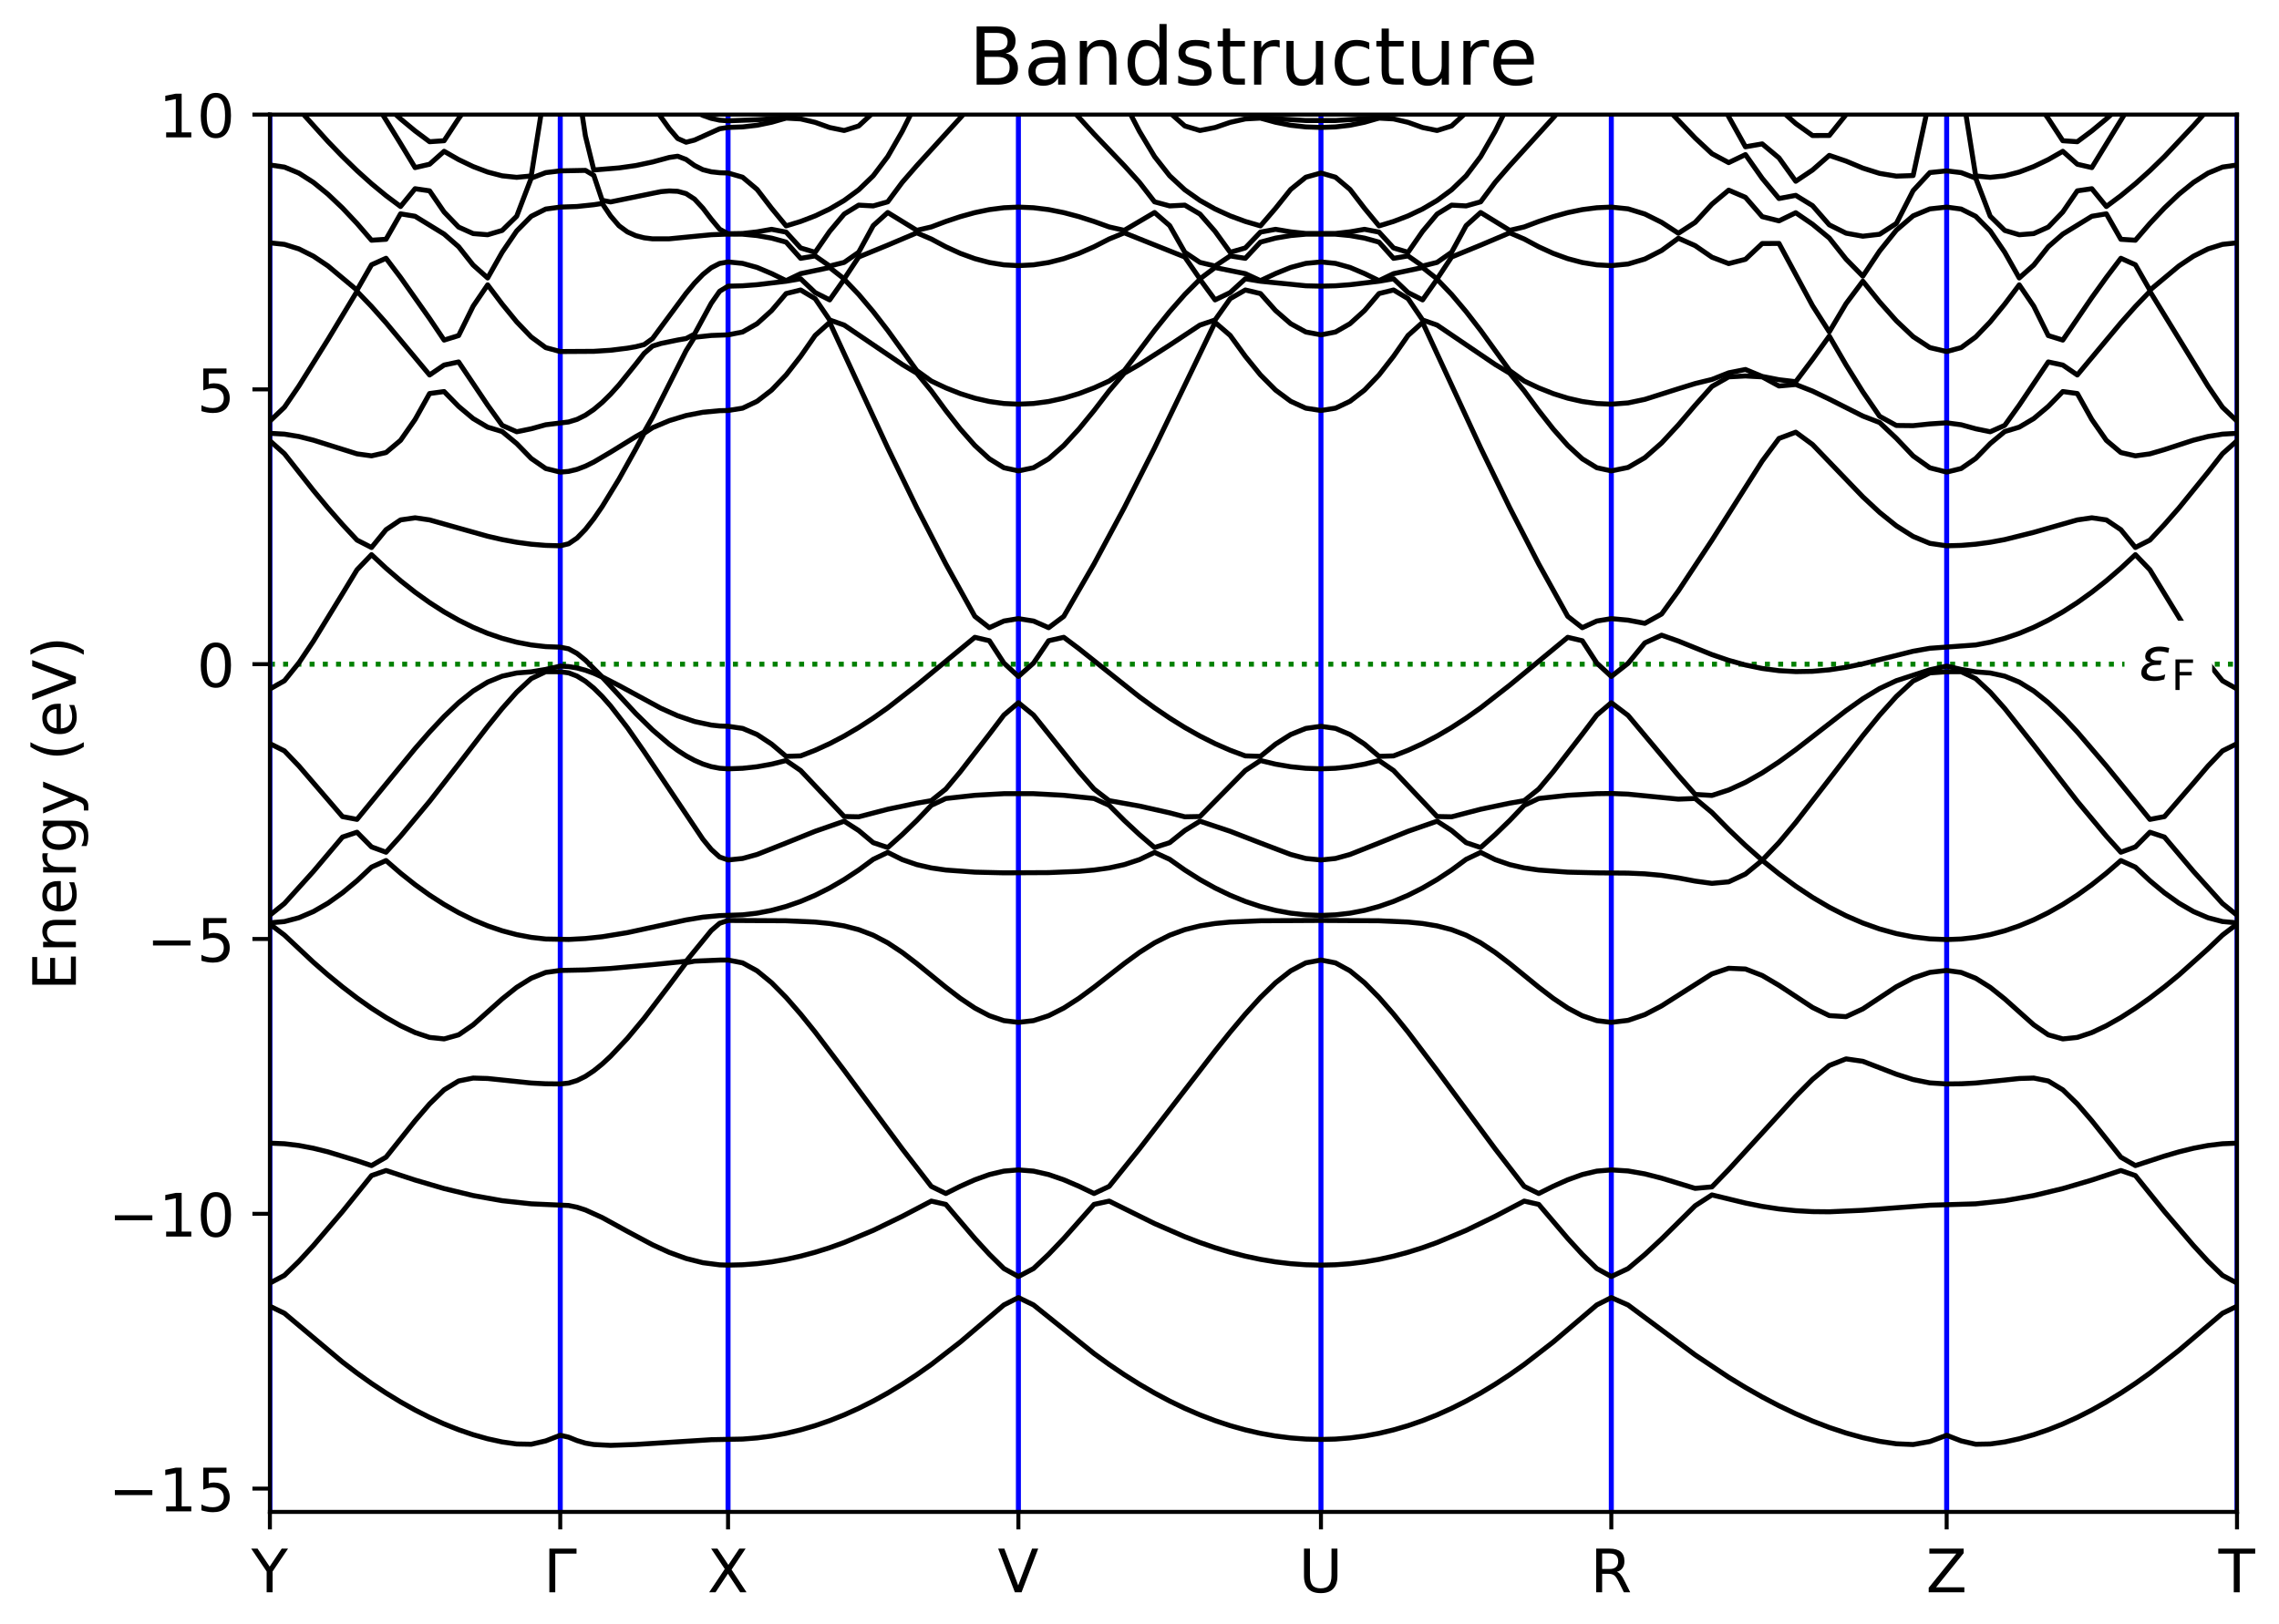 <?xml version="1.0" encoding="utf-8" standalone="no"?>
<!DOCTYPE svg PUBLIC "-//W3C//DTD SVG 1.1//EN"
  "http://www.w3.org/Graphics/SVG/1.1/DTD/svg11.dtd">
<!-- Created with matplotlib (https://matplotlib.org/) -->
<svg height="325.44pt" version="1.1" viewBox="0 0 456.48 325.44" width="456.48pt" xmlns="http://www.w3.org/2000/svg" xmlns:xlink="http://www.w3.org/1999/xlink">
 <defs>
  <style type="text/css">
*{stroke-linecap:butt;stroke-linejoin:round;white-space:pre;}
  </style>
 </defs>
 <g id="figure_1">
  <g id="patch_1">
   <path d="M 0 325.44 
L 456.48 325.44 
L 456.48 0 
L 0 0 
z
" style="fill:#ffffff;"/>
  </g>
  <g id="axes_1">
   <g id="patch_2">
    <path d="M 54.06 302.92 
L 448.07 302.92 
L 448.07 22.96 
L 54.06 22.96 
z
" style="fill:#ffffff;"/>
   </g>
   <g id="LineCollection_1"/>
   <path clip-path="url(#p5a073a3f88)" d="M 54.06 133.077 
L 448.07 133.077 
" style="fill:none;stroke:#008000;stroke-dasharray:1,1.65;stroke-dashoffset:0;"/>
   <path clip-path="url(#p5a073a3f88)" d="M 54.06 302.92 
L 54.06 22.96 
" style="fill:none;stroke:#0000ff;stroke-linecap:square;"/>
   <path clip-path="url(#p5a073a3f88)" d="M 112.217 302.92 
L 112.217 22.96 
" style="fill:none;stroke:#0000ff;stroke-linecap:square;"/>
   <path clip-path="url(#p5a073a3f88)" d="M 145.827 302.92 
L 145.827 22.96 
" style="fill:none;stroke:#0000ff;stroke-linecap:square;"/>
   <path clip-path="url(#p5a073a3f88)" d="M 203.984 302.92 
L 203.984 22.96 
" style="fill:none;stroke:#0000ff;stroke-linecap:square;"/>
   <path clip-path="url(#p5a073a3f88)" d="M 264.586 302.92 
L 264.586 22.96 
" style="fill:none;stroke:#0000ff;stroke-linecap:square;"/>
   <path clip-path="url(#p5a073a3f88)" d="M 322.743 302.92 
L 322.743 22.96 
" style="fill:none;stroke:#0000ff;stroke-linecap:square;"/>
   <path clip-path="url(#p5a073a3f88)" d="M 389.913 302.92 
L 389.913 22.96 
" style="fill:none;stroke:#0000ff;stroke-linecap:square;"/>
   <path clip-path="url(#p5a073a3f88)" d="M 448.07 302.92 
L 448.07 22.96 
" style="fill:none;stroke:#0000ff;stroke-linecap:square;"/>
   <g id="matplotlib.axis_1">
    <g id="xtick_1">
     <g id="line2d_1">
      <defs>
       <path d="M 0 0 
L 0 3.5 
" id="m92efd0f483" style="stroke:#000000;stroke-width:0.8;"/>
      </defs>
      <g>
       <use style="stroke:#000000;stroke-width:0.8;" x="54.06" xlink:href="#m92efd0f483" y="302.92"/>
      </g>
     </g>
     <g id="text_1">
      <path d="M 50.316 310.278 
L 51.589 310.278 
L 54.013 313.876 
L 56.422 310.278 
L 57.694 310.278 
L 54.6 314.861 
L 54.6 319.027 
L 53.411 319.027 
L 53.411 314.861 
z
"/>
     </g>
    </g>
    <g id="xtick_2">
     <g id="line2d_2">
      <g>
       <use style="stroke:#000000;stroke-width:0.8;" x="112.217" xlink:href="#m92efd0f483" y="302.92"/>
      </g>
     </g>
     <g id="text_2">
      <path d="M 110.035 319.027 
L 110.035 310.278 
L 115.478 310.278 
L 115.478 311.276 
L 111.218 311.276 
L 111.218 319.027 
z
"/>
     </g>
    </g>
    <g id="xtick_3">
     <g id="line2d_3">
      <g>
       <use style="stroke:#000000;stroke-width:0.8;" x="145.827" xlink:href="#m92efd0f483" y="302.92"/>
      </g>
     </g>
     <g id="text_3">
      <path d="M 142.442 310.278 
L 143.713 310.278 
L 145.888 313.531 
L 148.073 310.278 
L 149.344 310.278 
L 146.532 314.48 
L 149.532 319.027 
L 148.26 319.027 
L 145.8 315.307 
L 143.322 319.027 
L 142.045 319.027 
L 145.167 314.356 
z
"/>
     </g>
    </g>
    <g id="xtick_4">
     <g id="line2d_4">
      <g>
       <use style="stroke:#000000;stroke-width:0.8;" x="203.984" xlink:href="#m92efd0f483" y="302.92"/>
      </g>
     </g>
     <g id="text_4">
      <path d="M 203.277 319.027 
L 199.937 310.278 
L 201.173 310.278 
L 203.946 317.643 
L 206.723 310.278 
L 207.953 310.278 
L 204.619 319.027 
z
"/>
     </g>
    </g>
    <g id="xtick_5">
     <g id="line2d_5">
      <g>
       <use style="stroke:#000000;stroke-width:0.8;" x="264.586" xlink:href="#m92efd0f483" y="302.92"/>
      </g>
     </g>
     <g id="text_5">
      <path d="M 261.188 310.278 
L 262.379 310.278 
L 262.379 315.594 
Q 262.379 317 262.887 317.619 
Q 263.397 318.236 264.541 318.236 
Q 265.677 318.236 266.187 317.619 
Q 266.697 317 266.697 315.594 
L 266.697 310.278 
L 267.886 310.278 
L 267.886 315.74 
Q 267.886 317.45 267.038 318.324 
Q 266.193 319.197 264.541 319.197 
Q 262.881 319.197 262.034 318.324 
Q 261.188 317.45 261.188 315.74 
z
"/>
     </g>
    </g>
    <g id="xtick_6">
     <g id="line2d_6">
      <g>
       <use style="stroke:#000000;stroke-width:0.8;" x="322.743" xlink:href="#m92efd0f483" y="302.92"/>
      </g>
     </g>
     <g id="text_6">
      <path d="M 323.87 314.924 
Q 324.25 315.054 324.61 315.476 
Q 324.97 315.897 325.334 316.636 
L 326.536 319.027 
L 325.263 319.027 
L 324.145 316.783 
Q 323.71 315.903 323.303 315.616 
Q 322.896 315.329 322.193 315.329 
L 320.903 315.329 
L 320.903 319.027 
L 319.72 319.027 
L 319.72 310.278 
L 322.392 310.278 
Q 323.892 310.278 324.631 310.906 
Q 325.37 311.533 325.37 312.798 
Q 325.37 313.625 324.985 314.171 
Q 324.601 314.714 323.87 314.924 
z
M 320.903 311.251 
L 320.903 314.356 
L 322.392 314.356 
Q 323.247 314.356 323.684 313.961 
Q 324.121 313.565 324.121 312.798 
Q 324.121 312.031 323.684 311.641 
Q 323.247 311.251 322.392 311.251 
z
"/>
     </g>
    </g>
    <g id="xtick_7">
     <g id="line2d_7">
      <g>
       <use style="stroke:#000000;stroke-width:0.8;" x="389.913" xlink:href="#m92efd0f483" y="302.92"/>
      </g>
     </g>
     <g id="text_7">
      <path d="M 386.446 310.278 
L 393.32 310.278 
L 393.32 311.182 
L 387.789 318.031 
L 393.455 318.031 
L 393.455 319.027 
L 386.313 319.027 
L 386.313 318.125 
L 391.844 311.276 
L 386.446 311.276 
z
"/>
     </g>
    </g>
    <g id="xtick_8">
     <g id="line2d_8">
      <g>
       <use style="stroke:#000000;stroke-width:0.8;" x="448.07" xlink:href="#m92efd0f483" y="302.92"/>
      </g>
     </g>
     <g id="text_8">
      <path d="M 444.314 310.278 
L 451.715 310.278 
L 451.715 311.276 
L 448.61 311.276 
L 448.61 319.027 
L 447.421 319.027 
L 447.421 311.276 
L 444.314 311.276 
z
"/>
     </g>
    </g>
   </g>
   <g id="matplotlib.axis_2">
    <g id="ytick_1">
     <g id="line2d_9">
      <defs>
       <path d="M 0 0 
L -3.5 0 
" id="mf902900eb5" style="stroke:#000000;stroke-width:0.8;"/>
      </defs>
      <g>
       <use style="stroke:#000000;stroke-width:0.8;" x="54.06" xlink:href="#mf902900eb5" y="298.252"/>
      </g>
     </g>
     <g id="text_9">
      <path d="M 23.006 298.551 
L 30.517 298.551 
L 30.517 299.547 
L 23.006 299.547 
z
M 33.278 301.815 
L 35.211 301.815 
L 35.211 295.14 
L 33.107 295.562 
L 33.107 294.484 
L 35.2 294.062 
L 36.383 294.062 
L 36.383 301.815 
L 38.316 301.815 
L 38.316 302.811 
L 33.278 302.811 
z
M 40.719 294.062 
L 45.366 294.062 
L 45.366 295.06 
L 41.803 295.06 
L 41.803 297.203 
Q 42.06 297.115 42.317 297.072 
Q 42.576 297.028 42.834 297.028 
Q 44.299 297.028 45.154 297.831 
Q 46.011 298.633 46.011 300.004 
Q 46.011 301.416 45.131 302.2 
Q 44.252 302.982 42.653 302.982 
Q 42.101 302.982 41.529 302.888 
Q 40.959 302.794 40.35 302.607 
L 40.35 301.416 
Q 40.877 301.703 41.439 301.843 
Q 42.002 301.984 42.628 301.984 
Q 43.643 301.984 44.233 301.452 
Q 44.826 300.919 44.826 300.004 
Q 44.826 299.091 44.233 298.558 
Q 43.643 298.024 42.628 298.024 
Q 42.154 298.024 41.681 298.129 
Q 41.211 298.234 40.719 298.457 
z
"/>
     </g>
    </g>
    <g id="ytick_2">
     <g id="line2d_10">
      <g>
       <use style="stroke:#000000;stroke-width:0.8;" x="54.06" xlink:href="#mf902900eb5" y="243.193"/>
      </g>
     </g>
     <g id="text_10">
      <path d="M 23.006 243.493 
L 30.517 243.493 
L 30.517 244.488 
L 23.006 244.488 
z
M 33.278 246.757 
L 35.211 246.757 
L 35.211 240.082 
L 33.107 240.504 
L 33.107 239.426 
L 35.2 239.004 
L 36.383 239.004 
L 36.383 246.757 
L 38.316 246.757 
L 38.316 247.753 
L 33.278 247.753 
z
M 43.238 239.784 
Q 42.324 239.784 41.863 240.684 
Q 41.404 241.582 41.404 243.388 
Q 41.404 245.186 41.863 246.086 
Q 42.324 246.986 43.238 246.986 
Q 44.158 246.986 44.618 246.086 
Q 45.079 245.186 45.079 243.388 
Q 45.079 241.582 44.618 240.684 
Q 44.158 239.784 43.238 239.784 
z
M 43.238 238.846 
Q 44.709 238.846 45.486 240.011 
Q 46.262 241.173 46.262 243.388 
Q 46.262 245.596 45.486 246.761 
Q 44.709 247.923 43.238 247.923 
Q 41.768 247.923 40.991 246.761 
Q 40.215 245.596 40.215 243.388 
Q 40.215 241.173 40.991 240.011 
Q 41.768 238.846 43.238 238.846 
z
"/>
     </g>
    </g>
    <g id="ytick_3">
     <g id="line2d_11">
      <g>
       <use style="stroke:#000000;stroke-width:0.8;" x="54.06" xlink:href="#mf902900eb5" y="188.135"/>
      </g>
     </g>
     <g id="text_11">
      <path d="M 30.641 188.434 
L 38.152 188.434 
L 38.152 189.43 
L 30.641 189.43 
z
M 40.72 183.945 
L 45.366 183.945 
L 45.366 184.943 
L 41.803 184.943 
L 41.803 187.086 
Q 42.06 186.998 42.317 186.955 
Q 42.576 186.912 42.835 186.912 
Q 44.299 186.912 45.154 187.714 
Q 46.011 188.517 46.011 189.887 
Q 46.011 191.299 45.132 192.083 
Q 44.252 192.865 42.653 192.865 
Q 42.102 192.865 41.53 192.771 
Q 40.96 192.677 40.35 192.49 
L 40.35 191.299 
Q 40.877 191.586 41.44 191.727 
Q 42.002 191.867 42.628 191.867 
Q 43.643 191.867 44.233 191.335 
Q 44.826 190.802 44.826 189.887 
Q 44.826 188.974 44.233 188.442 
Q 43.643 187.907 42.628 187.907 
Q 42.154 187.907 41.682 188.012 
Q 41.211 188.117 40.72 188.34 
z
"/>
     </g>
    </g>
    <g id="ytick_4">
     <g id="line2d_12">
      <g>
       <use style="stroke:#000000;stroke-width:0.8;" x="54.06" xlink:href="#mf902900eb5" y="133.077"/>
      </g>
     </g>
     <g id="text_12">
      <path d="M 43.239 129.667 
Q 42.326 129.667 41.864 130.567 
Q 41.405 131.465 41.405 133.271 
Q 41.405 135.069 41.864 135.969 
Q 42.326 136.869 43.239 136.869 
Q 44.159 136.869 44.619 135.969 
Q 45.08 135.069 45.08 133.271 
Q 45.08 131.465 44.619 130.567 
Q 44.159 129.667 43.239 129.667 
z
M 43.239 128.73 
Q 44.711 128.73 45.487 129.894 
Q 46.263 131.056 46.263 133.271 
Q 46.263 135.48 45.487 136.644 
Q 44.711 137.806 43.239 137.806 
Q 41.769 137.806 40.992 136.644 
Q 40.216 135.48 40.216 133.271 
Q 40.216 131.056 40.992 129.894 
Q 41.769 128.73 43.239 128.73 
z
"/>
     </g>
    </g>
    <g id="ytick_5">
     <g id="line2d_13">
      <g>
       <use style="stroke:#000000;stroke-width:0.8;" x="54.06" xlink:href="#mf902900eb5" y="78.018"/>
      </g>
     </g>
     <g id="text_13">
      <path d="M 40.721 73.829 
L 45.367 73.829 
L 45.367 74.826 
L 41.804 74.826 
L 41.804 76.969 
Q 42.061 76.881 42.318 76.838 
Q 42.577 76.795 42.836 76.795 
Q 44.3 76.795 45.155 77.597 
Q 46.012 78.4 46.012 79.771 
Q 46.012 81.182 45.133 81.966 
Q 44.253 82.748 42.654 82.748 
Q 42.102 82.748 41.531 82.654 
Q 40.961 82.561 40.351 82.373 
L 40.351 81.182 
Q 40.878 81.469 41.441 81.61 
Q 42.003 81.751 42.629 81.751 
Q 43.644 81.751 44.234 81.218 
Q 44.827 80.686 44.827 79.771 
Q 44.827 78.857 44.234 78.325 
Q 43.644 77.791 42.629 77.791 
Q 42.155 77.791 41.682 77.896 
Q 41.212 78.001 40.721 78.224 
z
"/>
     </g>
    </g>
    <g id="ytick_6">
     <g id="line2d_14">
      <g>
       <use style="stroke:#000000;stroke-width:0.8;" x="54.06" xlink:href="#mf902900eb5" y="22.96"/>
      </g>
     </g>
     <g id="text_14">
      <path d="M 33.279 26.523 
L 35.212 26.523 
L 35.212 19.848 
L 33.108 20.27 
L 33.108 19.192 
L 35.201 18.77 
L 36.384 18.77 
L 36.384 26.523 
L 38.317 26.523 
L 38.317 27.519 
L 33.279 27.519 
z
M 43.239 19.55 
Q 42.325 19.55 41.864 20.45 
Q 41.405 21.348 41.405 23.154 
Q 41.405 24.952 41.864 25.852 
Q 42.325 26.752 43.239 26.752 
Q 44.159 26.752 44.619 25.852 
Q 45.08 24.952 45.08 23.154 
Q 45.08 21.348 44.619 20.45 
Q 44.159 19.55 43.239 19.55 
z
M 43.239 18.613 
Q 44.71 18.613 45.487 19.777 
Q 46.263 20.94 46.263 23.154 
Q 46.263 25.363 45.487 26.527 
Q 44.71 27.69 43.239 27.69 
Q 41.769 27.69 40.992 26.527 
Q 40.216 25.363 40.216 23.154 
Q 40.216 20.94 40.992 19.777 
Q 41.769 18.613 43.239 18.613 
z
"/>
     </g>
    </g>
    <g id="text_15">
     <path d="M 6.451 197.282 
L 6.451 191.751 
L 7.448 191.751 
L 7.448 196.099 
L 10.037 196.099 
L 10.037 191.933 
L 11.033 191.933 
L 11.033 196.099 
L 14.204 196.099 
L 14.204 191.646 
L 15.199 191.646 
L 15.199 197.282 
z
M 11.238 184.291 
L 15.199 184.291 
L 15.199 185.369 
L 11.273 185.369 
Q 10.341 185.369 9.88 185.733 
Q 9.417 186.097 9.417 186.822 
Q 9.417 187.696 9.974 188.2 
Q 10.529 188.705 11.491 188.705 
L 15.199 188.705 
L 15.199 189.789 
L 8.637 189.789 
L 8.637 188.705 
L 9.657 188.705 
Q 9.064 188.317 8.772 187.794 
Q 8.479 187.269 8.479 186.582 
Q 8.479 185.452 9.179 184.872 
Q 9.878 184.291 11.238 184.291 
z
M 11.648 176.528 
L 12.175 176.528 
L 12.175 181.486 
Q 13.289 181.414 13.872 180.814 
Q 14.455 180.214 14.455 179.142 
Q 14.455 178.521 14.303 177.938 
Q 14.151 177.355 13.846 176.779 
L 14.866 176.779 
Q 15.111 177.361 15.241 177.97 
Q 15.37 178.579 15.37 179.206 
Q 15.37 180.777 14.457 181.694 
Q 13.542 182.611 11.982 182.611 
Q 10.371 182.611 9.426 181.741 
Q 8.479 180.871 8.479 179.393 
Q 8.479 178.069 9.332 177.299 
Q 10.184 176.528 11.648 176.528 
z
M 11.331 177.606 
Q 10.448 177.618 9.921 178.101 
Q 9.393 178.585 9.393 179.382 
Q 9.393 180.284 9.902 180.826 
Q 10.412 181.368 11.339 181.45 
z
M 9.644 170.957 
Q 9.539 171.138 9.49 171.352 
Q 9.439 171.566 9.439 171.823 
Q 9.439 172.738 10.034 173.227 
Q 10.628 173.717 11.742 173.717 
L 15.199 173.717 
L 15.199 174.8 
L 8.637 174.8 
L 8.637 173.717 
L 9.657 173.717 
Q 9.059 173.375 8.77 172.832 
Q 8.479 172.286 8.479 171.506 
Q 8.479 171.395 8.494 171.26 
Q 8.508 171.125 8.537 170.962 
z
M 11.841 165.507 
Q 10.669 165.507 10.026 165.991 
Q 9.381 166.473 9.381 167.347 
Q 9.381 168.213 10.026 168.697 
Q 10.669 169.18 11.841 169.18 
Q 13.008 169.18 13.652 168.697 
Q 14.297 168.213 14.297 167.347 
Q 14.297 166.473 13.652 165.991 
Q 13.008 165.507 11.841 165.507 
z
M 14.386 164.429 
Q 16.06 164.429 16.878 165.174 
Q 17.695 165.916 17.695 167.452 
Q 17.695 168.02 17.611 168.524 
Q 17.526 169.029 17.35 169.503 
L 16.302 169.503 
Q 16.559 169.029 16.681 168.565 
Q 16.804 168.102 16.804 167.622 
Q 16.804 166.561 16.251 166.034 
Q 15.698 165.507 14.579 165.507 
L 14.044 165.507 
Q 14.626 165.841 14.912 166.362 
Q 15.199 166.884 15.199 167.611 
Q 15.199 168.817 14.281 169.555 
Q 13.36 170.294 11.841 170.294 
Q 10.319 170.294 9.4 169.555 
Q 8.479 168.817 8.479 167.611 
Q 8.479 166.884 8.766 166.362 
Q 9.053 165.841 9.633 165.507 
L 8.637 165.507 
L 8.637 164.429 
z
M 15.809 159.478 
Q 16.981 159.934 17.337 160.369 
Q 17.695 160.802 17.695 161.528 
L 17.695 162.39 
L 16.793 162.39 
L 16.793 161.756 
Q 16.793 161.312 16.581 161.066 
Q 16.371 160.819 15.586 160.521 
L 15.094 160.328 
L 8.637 162.981 
L 8.637 161.839 
L 13.769 159.788 
L 8.637 157.736 
L 8.637 156.595 
z
M 6.094 148.703 
Q 7.441 149.487 8.761 149.869 
Q 10.079 150.25 11.432 150.25 
Q 12.784 150.25 14.112 149.865 
Q 15.439 149.481 16.782 148.703 
L 16.782 149.64 
Q 15.404 150.518 14.074 150.955 
Q 12.745 151.392 11.432 151.392 
Q 10.126 151.392 8.802 150.959 
Q 7.476 150.524 6.094 149.64 
z
M 11.648 140.997 
L 12.175 140.997 
L 12.175 145.954 
Q 13.289 145.883 13.872 145.283 
Q 14.455 144.683 14.455 143.611 
Q 14.455 142.99 14.303 142.407 
Q 14.151 141.824 13.846 141.248 
L 14.866 141.248 
Q 15.111 141.829 15.241 142.439 
Q 15.37 143.048 15.37 143.674 
Q 15.37 145.246 14.457 146.162 
Q 13.542 147.079 11.982 147.079 
Q 10.371 147.079 9.426 146.209 
Q 8.479 145.339 8.479 143.862 
Q 8.479 142.538 9.332 141.768 
Q 10.184 140.997 11.648 140.997 
z
M 11.331 142.075 
Q 10.448 142.086 9.921 142.57 
Q 9.393 143.054 9.393 143.851 
Q 9.393 144.752 9.902 145.294 
Q 10.412 145.836 11.339 145.919 
z
M 15.199 136.925 
L 6.451 140.265 
L 6.451 139.029 
L 13.816 136.256 
L 6.451 133.479 
L 6.451 132.249 
L 15.199 135.583 
z
M 6.094 131.188 
L 6.094 130.25 
Q 7.476 129.373 8.802 128.936 
Q 10.126 128.499 11.432 128.499 
Q 12.745 128.499 14.074 128.936 
Q 15.404 129.373 16.782 130.25 
L 16.782 131.188 
Q 15.439 130.409 14.112 130.025 
Q 12.784 129.641 11.432 129.641 
Q 10.079 129.641 8.761 130.025 
Q 7.441 130.409 6.094 131.188 
z
"/>
    </g>
   </g>
   <g id="LineCollection_2">
    <path clip-path="url(#p5a073a3f88)" d="M 54.06 261.711 
L 56.968 263.12 
L 68.599 272.893 
L 71.507 275.104 
L 74.415 277.176 
L 77.323 279.102 
L 80.231 280.88 
L 83.139 282.507 
L 86.046 283.98 
L 88.954 285.297 
L 91.862 286.455 
L 94.77 287.448 
L 97.678 288.27 
L 100.586 288.904 
L 103.493 289.309 
L 106.401 289.363 
L 109.309 288.694 
L 112.217 287.566 
L 113.898 287.949 
L 115.578 288.631 
L 117.258 289.135 
L 118.939 289.419 
L 122.3 289.589 
L 127.341 289.408 
L 142.466 288.452 
L 148.734 288.327 
L 151.642 288.097 
L 154.55 287.714 
L 157.458 287.177 
L 160.366 286.484 
L 163.274 285.637 
L 166.182 284.634 
L 169.089 283.478 
L 171.997 282.169 
L 174.905 280.709 
L 177.813 279.098 
L 180.721 277.339 
L 183.629 275.433 
L 186.537 273.384 
L 192.352 268.876 
L 201.076 261.452 
L 203.984 259.982 
L 207.014 261.452 
L 219.134 271.196 
L 222.164 273.384 
L 225.194 275.433 
L 228.224 277.339 
L 231.255 279.098 
L 234.285 280.709 
L 237.315 282.169 
L 240.345 283.478 
L 243.375 284.634 
L 246.405 285.637 
L 249.435 286.484 
L 252.465 287.177 
L 255.495 287.714 
L 258.525 288.097 
L 261.556 288.327 
L 264.586 288.403 
L 267.493 288.327 
L 270.401 288.097 
L 273.309 287.714 
L 276.217 287.177 
L 279.125 286.484 
L 282.033 285.637 
L 284.941 284.634 
L 287.848 283.478 
L 290.756 282.169 
L 293.664 280.709 
L 296.572 279.098 
L 299.48 277.339 
L 302.388 275.433 
L 305.296 273.384 
L 311.111 268.876 
L 319.835 261.452 
L 322.743 259.982 
L 326.101 261.464 
L 339.535 271.466 
L 346.252 275.944 
L 349.611 277.989 
L 352.969 279.895 
L 356.328 281.655 
L 359.686 283.263 
L 363.045 284.713 
L 366.403 285.998 
L 369.762 287.111 
L 373.12 288.043 
L 376.479 288.776 
L 379.837 289.272 
L 383.196 289.418 
L 386.554 288.82 
L 389.913 287.566 
L 392.821 288.694 
L 395.729 289.363 
L 398.637 289.309 
L 401.544 288.904 
L 404.452 288.27 
L 407.36 287.448 
L 410.268 286.455 
L 413.176 285.297 
L 416.084 283.98 
L 418.991 282.507 
L 421.899 280.88 
L 424.807 279.102 
L 427.715 277.176 
L 430.623 275.104 
L 436.439 270.551 
L 445.162 263.12 
L 448.07 261.711 
L 448.07 261.711 
" style="fill:none;stroke:#000000;"/>
    <path clip-path="url(#p5a073a3f88)" d="M 54.06 257.069 
L 56.968 255.534 
L 59.876 252.707 
L 62.784 249.544 
L 68.599 242.741 
L 74.415 235.534 
L 77.323 234.517 
L 83.139 236.43 
L 88.954 238.136 
L 94.77 239.536 
L 100.586 240.567 
L 106.401 241.196 
L 113.898 241.527 
L 115.578 241.876 
L 117.258 242.423 
L 120.619 243.945 
L 125.661 246.711 
L 130.702 249.4 
L 134.063 250.928 
L 137.424 252.144 
L 140.785 252.989 
L 144.146 253.422 
L 145.827 253.477 
L 148.734 253.404 
L 151.642 253.187 
L 154.55 252.825 
L 157.458 252.322 
L 160.366 251.678 
L 163.274 250.898 
L 166.182 249.985 
L 169.089 248.945 
L 174.905 246.515 
L 180.721 243.696 
L 186.537 240.649 
L 189.444 241.306 
L 195.26 248.137 
L 198.168 251.307 
L 201.076 254.162 
L 203.984 255.762 
L 207.014 254.162 
L 210.044 251.307 
L 213.074 248.137 
L 219.134 241.306 
L 222.164 240.649 
L 231.255 245.147 
L 237.315 247.786 
L 240.345 248.945 
L 243.375 249.985 
L 246.405 250.898 
L 249.435 251.678 
L 252.465 252.322 
L 255.495 252.825 
L 258.525 253.187 
L 261.556 253.404 
L 264.586 253.477 
L 267.493 253.404 
L 270.401 253.187 
L 273.309 252.825 
L 276.217 252.322 
L 279.125 251.678 
L 282.033 250.898 
L 284.941 249.985 
L 287.848 248.945 
L 293.664 246.515 
L 299.48 243.696 
L 305.296 240.649 
L 308.203 241.306 
L 314.019 248.137 
L 316.927 251.307 
L 319.835 254.162 
L 322.743 255.762 
L 326.101 254.171 
L 329.46 251.345 
L 332.818 248.224 
L 339.535 241.582 
L 342.894 239.408 
L 349.611 241.035 
L 352.969 241.707 
L 356.328 242.22 
L 359.686 242.568 
L 363.045 242.754 
L 366.403 242.789 
L 373.12 242.491 
L 386.554 241.474 
L 395.729 241.196 
L 401.544 240.567 
L 407.36 239.536 
L 413.176 238.136 
L 418.991 236.43 
L 424.807 234.517 
L 427.715 235.534 
L 433.531 242.741 
L 439.346 249.544 
L 442.254 252.707 
L 445.162 255.534 
L 448.07 257.069 
L 448.07 257.069 
" style="fill:none;stroke:#000000;"/>
    <path clip-path="url(#p5a073a3f88)" d="M 54.06 229.037 
L 56.968 229.157 
L 59.876 229.507 
L 62.784 230.062 
L 65.691 230.783 
L 71.507 232.556 
L 74.415 233.53 
L 77.323 231.846 
L 83.139 224.552 
L 86.046 221.176 
L 88.954 218.351 
L 91.862 216.581 
L 94.77 215.996 
L 97.678 216.083 
L 106.401 216.989 
L 109.309 217.141 
L 112.217 217.173 
L 113.898 217.002 
L 115.578 216.489 
L 117.258 215.655 
L 118.939 214.537 
L 120.619 213.181 
L 122.3 211.626 
L 125.661 208.05 
L 129.022 204.012 
L 134.063 197.395 
L 137.424 192.884 
L 139.105 192.572 
L 144.146 192.361 
L 145.827 192.347 
L 148.734 192.915 
L 151.642 194.511 
L 154.55 196.897 
L 157.458 199.844 
L 160.366 203.18 
L 163.274 206.784 
L 169.089 214.463 
L 180.721 230.186 
L 186.537 237.701 
L 189.444 239.126 
L 192.352 237.675 
L 195.26 236.377 
L 198.168 235.33 
L 201.076 234.64 
L 203.984 234.399 
L 207.014 234.64 
L 210.044 235.33 
L 213.074 236.377 
L 216.104 237.675 
L 219.134 239.126 
L 222.164 237.701 
L 228.224 230.186 
L 237.315 218.412 
L 243.375 210.568 
L 246.405 206.784 
L 249.435 203.18 
L 252.465 199.844 
L 255.495 196.897 
L 258.525 194.511 
L 261.556 192.915 
L 264.586 192.347 
L 267.493 192.915 
L 270.401 194.511 
L 273.309 196.897 
L 276.217 199.844 
L 279.125 203.18 
L 282.033 206.784 
L 287.848 214.463 
L 299.48 230.186 
L 305.296 237.701 
L 308.203 239.126 
L 311.111 237.675 
L 314.019 236.377 
L 316.927 235.33 
L 319.835 234.64 
L 322.743 234.399 
L 326.101 234.608 
L 329.46 235.194 
L 332.818 236.055 
L 339.535 238.098 
L 342.894 237.802 
L 346.252 234.339 
L 359.686 219.649 
L 363.045 216.258 
L 366.403 213.478 
L 369.762 212.152 
L 373.12 212.636 
L 379.837 215.225 
L 383.196 216.293 
L 386.554 216.965 
L 389.913 217.173 
L 392.821 217.141 
L 395.729 216.989 
L 401.544 216.394 
L 404.452 216.083 
L 407.36 215.996 
L 410.268 216.581 
L 413.176 218.351 
L 416.084 221.176 
L 418.991 224.552 
L 424.807 231.846 
L 427.715 233.53 
L 433.531 231.628 
L 436.439 230.783 
L 439.346 230.062 
L 442.254 229.507 
L 445.162 229.157 
L 448.07 229.037 
L 448.07 229.037 
" style="fill:none;stroke:#000000;"/>
    <path clip-path="url(#p5a073a3f88)" d="M 54.06 185.144 
L 56.968 187.349 
L 62.784 192.8 
L 65.691 195.338 
L 68.599 197.726 
L 71.507 199.951 
L 74.415 202.003 
L 77.323 203.865 
L 80.231 205.508 
L 83.139 206.878 
L 86.046 207.851 
L 88.954 208.152 
L 91.862 207.333 
L 94.77 205.333 
L 100.586 200.139 
L 103.493 197.817 
L 106.401 195.997 
L 109.309 194.835 
L 112.217 194.436 
L 117.258 194.332 
L 122.3 194.038 
L 130.702 193.278 
L 137.424 192.598 
L 142.466 186.434 
L 144.146 184.982 
L 145.827 184.416 
L 157.458 184.484 
L 163.274 184.74 
L 166.182 185.03 
L 169.089 185.509 
L 171.997 186.261 
L 174.905 187.373 
L 177.813 188.901 
L 180.721 190.826 
L 183.629 193.047 
L 189.444 197.791 
L 192.352 200.019 
L 195.26 201.968 
L 198.168 203.502 
L 201.076 204.491 
L 203.984 204.834 
L 207.014 204.491 
L 210.044 203.502 
L 213.074 201.968 
L 216.104 200.019 
L 219.134 197.791 
L 225.194 193.047 
L 228.224 190.826 
L 231.255 188.901 
L 234.285 187.373 
L 237.315 186.261 
L 240.345 185.509 
L 243.375 185.03 
L 246.405 184.74 
L 252.465 184.484 
L 264.586 184.416 
L 276.217 184.484 
L 282.033 184.74 
L 284.941 185.03 
L 287.848 185.509 
L 290.756 186.261 
L 293.664 187.373 
L 296.572 188.901 
L 299.48 190.826 
L 302.388 193.047 
L 308.203 197.791 
L 311.111 200.019 
L 314.019 201.968 
L 316.927 203.502 
L 319.835 204.491 
L 322.743 204.834 
L 326.101 204.434 
L 329.46 203.288 
L 332.818 201.536 
L 342.894 195.131 
L 346.252 193.999 
L 349.611 194.147 
L 352.969 195.443 
L 356.328 197.424 
L 363.045 201.848 
L 366.403 203.481 
L 369.762 203.695 
L 373.12 202.143 
L 379.837 197.698 
L 383.196 195.948 
L 386.554 194.823 
L 389.913 194.436 
L 392.821 194.835 
L 395.729 195.997 
L 398.637 197.817 
L 401.544 200.139 
L 407.36 205.333 
L 410.268 207.333 
L 413.176 208.152 
L 416.084 207.851 
L 418.991 206.878 
L 421.899 205.508 
L 424.807 203.865 
L 427.715 202.003 
L 430.623 199.951 
L 433.531 197.726 
L 436.439 195.338 
L 442.254 190.124 
L 445.162 187.349 
L 448.07 185.144 
L 448.07 185.144 
" style="fill:none;stroke:#000000;"/>
    <path clip-path="url(#p5a073a3f88)" d="M 54.06 184.893 
L 56.968 184.638 
L 59.876 183.874 
L 62.784 182.632 
L 65.691 180.952 
L 68.599 178.878 
L 71.507 176.458 
L 74.415 173.734 
L 77.323 172.416 
L 80.231 174.94 
L 83.139 177.248 
L 86.046 179.338 
L 88.954 181.209 
L 91.862 182.86 
L 94.77 184.29 
L 97.678 185.5 
L 100.586 186.489 
L 103.493 187.258 
L 106.401 187.807 
L 109.309 188.136 
L 113.898 188.223 
L 117.258 188.04 
L 120.619 187.683 
L 125.661 186.858 
L 132.383 185.404 
L 137.424 184.315 
L 140.785 183.758 
L 144.146 183.448 
L 148.734 183.295 
L 151.642 182.959 
L 154.55 182.4 
L 157.458 181.615 
L 160.366 180.606 
L 163.274 179.371 
L 166.182 177.911 
L 169.089 176.224 
L 171.997 174.311 
L 174.905 172.171 
L 177.813 170.782 
L 180.721 172.228 
L 183.629 173.231 
L 186.537 173.893 
L 189.444 174.316 
L 195.26 174.739 
L 201.076 174.878 
L 210.044 174.831 
L 216.104 174.58 
L 219.134 174.316 
L 222.164 173.893 
L 225.194 173.231 
L 228.224 172.228 
L 231.255 170.782 
L 234.285 172.171 
L 237.315 174.311 
L 240.345 176.224 
L 243.375 177.911 
L 246.405 179.371 
L 249.435 180.606 
L 252.465 181.615 
L 255.495 182.4 
L 258.525 182.959 
L 261.556 183.295 
L 264.586 183.407 
L 267.493 183.295 
L 270.401 182.959 
L 273.309 182.4 
L 276.217 181.615 
L 279.125 180.606 
L 282.033 179.371 
L 284.941 177.911 
L 287.848 176.224 
L 290.756 174.311 
L 293.664 172.171 
L 296.572 170.782 
L 299.48 172.228 
L 302.388 173.231 
L 305.296 173.893 
L 308.203 174.316 
L 314.019 174.739 
L 319.835 174.878 
L 326.101 174.934 
L 329.46 175.08 
L 332.818 175.387 
L 336.177 175.896 
L 339.535 176.534 
L 342.894 176.987 
L 346.252 176.681 
L 349.611 175.123 
L 352.969 172.368 
L 356.328 175.077 
L 359.686 177.557 
L 363.045 179.787 
L 366.403 181.761 
L 369.762 183.477 
L 373.12 184.931 
L 376.479 186.123 
L 379.837 187.051 
L 383.196 187.715 
L 386.554 188.113 
L 389.913 188.246 
L 392.821 188.136 
L 395.729 187.807 
L 398.637 187.258 
L 401.544 186.489 
L 404.452 185.5 
L 407.36 184.29 
L 410.268 182.86 
L 413.176 181.209 
L 416.084 179.338 
L 418.991 177.248 
L 421.899 174.94 
L 424.807 172.416 
L 427.715 173.734 
L 430.623 176.458 
L 433.531 178.878 
L 436.439 180.952 
L 439.346 182.632 
L 442.254 183.874 
L 445.162 184.638 
L 448.07 184.893 
L 448.07 184.893 
" style="fill:none;stroke:#000000;"/>
    <path clip-path="url(#p5a073a3f88)" d="M 54.06 183.36 
L 56.968 181.026 
L 62.784 174.584 
L 68.599 167.709 
L 71.507 166.743 
L 74.415 169.682 
L 77.323 170.746 
L 80.231 167.531 
L 86.046 160.555 
L 91.862 153.092 
L 97.678 145.542 
L 100.586 141.948 
L 103.493 138.676 
L 106.401 135.962 
L 109.309 134.579 
L 112.217 134.59 
L 113.898 134.812 
L 115.578 135.46 
L 117.258 136.498 
L 118.939 137.875 
L 120.619 139.541 
L 122.3 141.445 
L 125.661 145.788 
L 129.022 150.607 
L 140.785 168.144 
L 142.466 170.192 
L 144.146 171.711 
L 145.827 172.3 
L 148.734 172 
L 151.642 171.198 
L 157.458 168.896 
L 163.274 166.551 
L 169.089 164.53 
L 171.997 166.402 
L 174.905 168.832 
L 177.813 169.804 
L 180.721 167.211 
L 183.629 164.392 
L 186.537 161.351 
L 189.444 159.985 
L 195.26 159.344 
L 201.076 159.017 
L 207.014 159.017 
L 213.074 159.344 
L 219.134 159.985 
L 222.164 161.351 
L 225.194 164.392 
L 228.224 167.211 
L 231.255 169.804 
L 234.285 168.832 
L 237.315 166.402 
L 240.345 164.53 
L 246.405 166.551 
L 252.465 168.896 
L 258.525 171.198 
L 261.556 172 
L 264.586 172.3 
L 267.493 172 
L 270.401 171.198 
L 276.217 168.896 
L 282.033 166.551 
L 287.848 164.53 
L 290.756 166.402 
L 293.664 168.832 
L 296.572 169.804 
L 299.48 167.211 
L 302.388 164.392 
L 305.296 161.351 
L 308.203 159.985 
L 314.019 159.344 
L 319.835 159.017 
L 322.743 158.976 
L 326.101 159.114 
L 336.177 160.112 
L 339.535 159.98 
L 342.894 162.783 
L 346.252 166.194 
L 349.611 169.387 
L 352.969 172.351 
L 356.328 168.811 
L 359.686 164.788 
L 366.403 156.124 
L 373.12 147.403 
L 376.479 143.286 
L 379.837 139.543 
L 383.196 136.444 
L 386.554 134.815 
L 389.913 134.59 
L 392.821 134.579 
L 395.729 135.962 
L 398.637 138.676 
L 401.544 141.948 
L 407.36 149.293 
L 416.084 160.555 
L 421.899 167.531 
L 424.807 170.746 
L 427.715 169.682 
L 430.623 166.743 
L 433.531 167.709 
L 439.346 174.584 
L 445.162 181.026 
L 448.07 183.36 
L 448.07 183.36 
" style="fill:none;stroke:#000000;"/>
    <path clip-path="url(#p5a073a3f88)" d="M 54.06 148.993 
L 56.968 150.442 
L 59.876 153.48 
L 68.599 163.613 
L 71.507 164.17 
L 83.139 149.988 
L 86.046 146.659 
L 88.954 143.555 
L 91.862 140.78 
L 94.77 138.447 
L 97.678 136.661 
L 100.586 135.472 
L 103.493 134.836 
L 106.401 134.605 
L 109.309 134.12 
L 112.217 133.46 
L 113.898 133.553 
L 115.578 133.831 
L 117.258 134.284 
L 118.939 134.89 
L 120.619 135.666 
L 127.341 142.948 
L 130.702 146.249 
L 134.063 149.119 
L 135.744 150.354 
L 137.424 151.434 
L 139.105 152.346 
L 140.785 153.073 
L 142.466 153.604 
L 144.146 153.927 
L 145.827 154.036 
L 148.734 153.932 
L 151.642 153.62 
L 154.55 153.101 
L 157.458 152.377 
L 160.366 154.376 
L 169.089 163.594 
L 171.997 163.652 
L 177.813 162.139 
L 183.629 160.921 
L 186.537 160.417 
L 189.444 158.09 
L 192.352 154.616 
L 198.168 147.107 
L 201.076 143.267 
L 203.984 140.794 
L 207.014 143.267 
L 216.104 154.616 
L 219.134 158.09 
L 222.164 160.417 
L 228.224 161.495 
L 234.285 162.857 
L 237.315 163.652 
L 240.345 163.594 
L 249.435 154.376 
L 252.465 152.377 
L 255.495 153.101 
L 258.525 153.62 
L 261.556 153.932 
L 264.586 154.036 
L 267.493 153.932 
L 270.401 153.62 
L 273.309 153.101 
L 276.217 152.377 
L 279.125 154.376 
L 287.848 163.594 
L 290.756 163.652 
L 296.572 162.139 
L 302.388 160.921 
L 305.296 160.417 
L 308.203 158.09 
L 311.111 154.616 
L 316.927 147.107 
L 319.835 143.267 
L 322.743 140.794 
L 326.101 143.339 
L 336.177 155.368 
L 339.535 159.168 
L 342.894 159.371 
L 346.252 158.278 
L 349.611 156.748 
L 352.969 154.848 
L 356.328 152.643 
L 359.686 150.205 
L 369.762 142.373 
L 373.12 139.988 
L 376.479 137.952 
L 379.837 136.377 
L 386.554 134.193 
L 389.913 133.46 
L 392.821 134.12 
L 395.729 134.605 
L 398.637 134.836 
L 401.544 135.472 
L 404.452 136.661 
L 407.36 138.447 
L 410.268 140.78 
L 413.176 143.555 
L 416.084 146.659 
L 421.899 153.461 
L 430.623 164.17 
L 433.531 163.613 
L 439.346 156.896 
L 442.254 153.48 
L 445.162 150.442 
L 448.07 148.993 
L 448.07 148.993 
" style="fill:none;stroke:#000000;"/>
    <path clip-path="url(#p5a073a3f88)" d="M 54.06 138.038 
L 56.968 136.399 
L 59.876 132.795 
L 62.784 128.452 
L 68.599 118.956 
L 71.507 114.161 
L 74.415 111.129 
L 77.323 113.844 
L 80.231 116.35 
L 83.139 118.646 
L 86.046 120.729 
L 88.954 122.598 
L 91.862 124.249 
L 94.77 125.683 
L 97.678 126.898 
L 100.586 127.893 
L 103.493 128.668 
L 106.401 129.221 
L 109.309 129.553 
L 112.217 129.664 
L 113.898 129.996 
L 115.578 130.918 
L 117.258 132.271 
L 120.619 135.621 
L 123.98 137.341 
L 132.383 141.906 
L 135.744 143.409 
L 139.105 144.555 
L 142.466 145.273 
L 144.146 145.456 
L 145.827 145.517 
L 148.734 145.939 
L 151.642 147.165 
L 154.55 149.083 
L 157.458 151.54 
L 160.366 151.448 
L 163.274 150.318 
L 166.182 148.99 
L 169.089 147.469 
L 171.997 145.76 
L 174.905 143.873 
L 177.813 141.818 
L 183.629 137.282 
L 195.26 127.69 
L 198.168 128.376 
L 201.076 132.848 
L 203.984 135.532 
L 207.014 132.848 
L 210.044 128.376 
L 213.074 127.69 
L 216.104 129.961 
L 228.224 139.614 
L 231.255 141.818 
L 234.285 143.873 
L 237.315 145.76 
L 240.345 147.469 
L 243.375 148.99 
L 246.405 150.318 
L 249.435 151.448 
L 252.465 151.54 
L 255.495 149.083 
L 258.525 147.165 
L 261.556 145.939 
L 264.586 145.517 
L 267.493 145.939 
L 270.401 147.165 
L 273.309 149.083 
L 276.217 151.54 
L 279.125 151.448 
L 282.033 150.318 
L 284.941 148.99 
L 287.848 147.469 
L 290.756 145.76 
L 293.664 143.873 
L 296.572 141.818 
L 302.388 137.282 
L 314.019 127.69 
L 316.927 128.376 
L 319.835 132.848 
L 322.743 135.532 
L 326.101 132.899 
L 329.46 128.809 
L 332.818 127.261 
L 336.177 128.44 
L 342.894 131.154 
L 346.252 132.302 
L 349.611 133.235 
L 352.969 133.928 
L 356.328 134.371 
L 359.686 134.56 
L 363.045 134.502 
L 366.403 134.207 
L 369.762 133.696 
L 373.12 133.002 
L 383.196 130.48 
L 386.554 129.885 
L 395.729 129.221 
L 398.637 128.668 
L 401.544 127.893 
L 404.452 126.898 
L 407.36 125.683 
L 410.268 124.249 
L 413.176 122.598 
L 416.084 120.729 
L 418.991 118.646 
L 421.899 116.35 
L 424.807 113.844 
L 427.715 111.129 
L 430.623 114.161 
L 439.346 128.452 
L 442.254 132.795 
L 445.162 136.399 
L 448.07 138.038 
L 448.07 138.038 
" style="fill:none;stroke:#000000;"/>
    <path clip-path="url(#p5a073a3f88)" d="M 54.06 88.319 
L 56.968 90.9 
L 62.784 98.275 
L 65.691 101.775 
L 68.599 105.09 
L 71.507 108.209 
L 74.415 109.691 
L 77.323 106.128 
L 80.231 104.168 
L 83.139 103.744 
L 86.046 104.167 
L 91.862 105.804 
L 97.678 107.438 
L 100.586 108.107 
L 103.493 108.644 
L 106.401 109.035 
L 109.309 109.273 
L 112.217 109.353 
L 113.898 108.947 
L 115.578 107.802 
L 117.258 106.077 
L 118.939 103.932 
L 120.619 101.488 
L 123.98 95.994 
L 127.341 89.965 
L 129.022 86.809 
L 130.702 85.692 
L 134.063 84.274 
L 137.424 83.251 
L 140.785 82.599 
L 144.146 82.283 
L 145.827 82.245 
L 148.734 81.781 
L 151.642 80.403 
L 154.55 78.157 
L 157.458 75.115 
L 160.366 71.387 
L 163.274 67.207 
L 166.182 64.594 
L 177.813 89.739 
L 183.629 101.71 
L 189.444 112.995 
L 195.26 123.49 
L 198.168 125.762 
L 201.076 124.429 
L 203.984 123.947 
L 207.014 124.429 
L 210.044 125.762 
L 213.074 123.49 
L 219.134 112.995 
L 225.194 101.71 
L 231.255 89.739 
L 240.345 70.891 
L 243.375 64.594 
L 246.405 67.207 
L 249.435 71.387 
L 252.465 75.115 
L 255.495 78.157 
L 258.525 80.403 
L 261.556 81.781 
L 264.586 82.245 
L 267.493 81.781 
L 270.401 80.403 
L 273.309 78.157 
L 276.217 75.115 
L 279.125 71.387 
L 282.033 67.207 
L 284.941 64.594 
L 296.572 89.739 
L 302.388 101.71 
L 308.203 112.995 
L 314.019 123.49 
L 316.927 125.762 
L 319.835 124.429 
L 322.743 123.947 
L 326.101 124.252 
L 329.46 124.889 
L 332.818 123.021 
L 336.177 118.395 
L 342.894 108.238 
L 352.969 92.367 
L 356.328 87.847 
L 359.686 86.589 
L 363.045 89.062 
L 373.12 99.54 
L 376.479 102.66 
L 379.837 105.355 
L 383.196 107.481 
L 386.554 108.867 
L 389.913 109.353 
L 392.821 109.273 
L 395.729 109.035 
L 398.637 108.644 
L 401.544 108.107 
L 407.36 106.659 
L 416.084 104.167 
L 418.991 103.744 
L 421.899 104.168 
L 424.807 106.128 
L 427.715 109.691 
L 430.623 108.209 
L 433.531 105.09 
L 436.439 101.775 
L 442.254 94.616 
L 445.162 90.9 
L 448.07 88.319 
L 448.07 88.319 
" style="fill:none;stroke:#000000;"/>
    <path clip-path="url(#p5a073a3f88)" d="M 54.06 86.817 
L 56.968 86.981 
L 59.876 87.456 
L 62.784 88.192 
L 71.507 90.932 
L 74.415 91.332 
L 77.323 90.67 
L 80.231 88.225 
L 83.139 84.052 
L 86.046 78.846 
L 88.954 78.448 
L 91.862 81.424 
L 94.77 83.862 
L 97.678 85.583 
L 100.586 86.463 
L 103.493 88.87 
L 106.401 91.859 
L 109.309 93.871 
L 112.217 94.588 
L 113.898 94.446 
L 115.578 94.037 
L 117.258 93.396 
L 118.939 92.571 
L 122.3 90.59 
L 127.341 87.481 
L 129.022 86.545 
L 130.702 83.581 
L 137.424 70.262 
L 139.105 67.575 
L 142.466 67.214 
L 145.827 67.088 
L 148.734 66.518 
L 151.642 64.855 
L 154.55 62.226 
L 157.458 58.817 
L 160.366 58.101 
L 163.274 59.837 
L 166.182 64.108 
L 169.089 65.132 
L 180.721 73.026 
L 183.629 74.771 
L 186.537 78.315 
L 189.444 82.262 
L 192.352 85.961 
L 195.26 89.252 
L 198.168 91.924 
L 201.076 93.711 
L 203.984 94.346 
L 207.014 93.711 
L 210.044 91.924 
L 213.074 89.252 
L 216.104 85.961 
L 219.134 82.262 
L 222.164 78.315 
L 225.194 74.771 
L 228.224 73.026 
L 234.285 69.143 
L 240.345 65.132 
L 243.375 64.108 
L 246.405 59.837 
L 249.435 58.101 
L 252.465 58.817 
L 255.495 62.226 
L 258.525 64.855 
L 261.556 66.518 
L 264.586 67.088 
L 267.493 66.518 
L 270.401 64.855 
L 273.309 62.226 
L 276.217 58.817 
L 279.125 58.101 
L 282.033 59.837 
L 284.941 64.108 
L 287.848 65.132 
L 299.48 73.026 
L 302.388 74.771 
L 305.296 78.315 
L 308.203 82.262 
L 311.111 85.961 
L 314.019 89.252 
L 316.927 91.924 
L 319.835 93.711 
L 322.743 94.346 
L 326.101 93.655 
L 329.46 91.7 
L 332.818 88.751 
L 336.177 85.13 
L 339.535 81.191 
L 342.894 77.432 
L 346.252 75.507 
L 349.611 75.328 
L 352.969 75.513 
L 356.328 77.335 
L 359.686 77.035 
L 363.045 78.357 
L 366.403 79.969 
L 373.12 83.358 
L 376.479 84.652 
L 379.837 87.819 
L 383.196 91.348 
L 386.554 93.732 
L 389.913 94.588 
L 392.821 93.871 
L 395.729 91.859 
L 398.637 88.87 
L 401.544 86.463 
L 404.452 85.583 
L 407.36 83.862 
L 410.268 81.424 
L 413.176 78.448 
L 416.084 78.846 
L 418.991 84.052 
L 421.899 88.225 
L 424.807 90.67 
L 427.715 91.332 
L 430.623 90.932 
L 433.531 90.081 
L 439.346 88.192 
L 442.254 87.456 
L 445.162 86.981 
L 448.07 86.817 
L 448.07 86.817 
" style="fill:none;stroke:#000000;"/>
    <path clip-path="url(#p5a073a3f88)" d="M 54.06 84.364 
L 56.968 81.599 
L 59.876 77.336 
L 65.691 68.022 
L 71.507 58.378 
L 74.415 61.405 
L 77.323 64.673 
L 86.046 75.128 
L 88.954 73.14 
L 91.862 72.52 
L 97.678 81.172 
L 100.586 85.222 
L 103.493 86.505 
L 106.401 85.908 
L 109.309 85.102 
L 113.898 84.541 
L 115.578 84.026 
L 117.258 83.184 
L 118.939 82.042 
L 120.619 80.628 
L 122.3 78.975 
L 123.98 77.119 
L 127.341 72.954 
L 129.022 70.806 
L 130.702 69.34 
L 132.383 68.816 
L 135.744 68.122 
L 137.424 67.829 
L 139.105 66.947 
L 142.466 60.756 
L 144.146 58.357 
L 145.827 57.333 
L 148.734 57.26 
L 151.642 57.043 
L 157.458 56.348 
L 160.366 55.852 
L 163.274 58.616 
L 166.182 60.085 
L 169.089 55.953 
L 171.997 58.996 
L 174.905 62.442 
L 177.813 66.202 
L 183.629 74.247 
L 186.537 76.341 
L 189.444 77.712 
L 192.352 78.864 
L 195.26 79.778 
L 198.168 80.442 
L 201.076 80.844 
L 203.984 80.978 
L 207.014 80.844 
L 210.044 80.442 
L 213.074 79.778 
L 216.104 78.864 
L 219.134 77.712 
L 222.164 76.341 
L 225.194 74.247 
L 231.255 66.202 
L 234.285 62.442 
L 237.315 58.996 
L 240.345 55.953 
L 243.375 60.085 
L 246.405 58.616 
L 249.435 55.852 
L 252.465 56.348 
L 261.556 57.26 
L 264.586 57.333 
L 267.493 57.26 
L 270.401 57.043 
L 276.217 56.348 
L 279.125 55.852 
L 282.033 58.616 
L 284.941 60.085 
L 287.848 55.953 
L 290.756 58.996 
L 293.664 62.442 
L 296.572 66.202 
L 302.388 74.247 
L 305.296 76.341 
L 308.203 77.712 
L 311.111 78.864 
L 314.019 79.778 
L 316.927 80.442 
L 319.835 80.844 
L 322.743 80.978 
L 326.101 80.724 
L 329.46 80.016 
L 336.177 77.885 
L 339.535 76.846 
L 342.894 76.027 
L 346.252 74.699 
L 349.611 74.031 
L 352.969 75.424 
L 356.328 76.08 
L 359.686 76.476 
L 363.045 72.002 
L 366.403 67.338 
L 369.762 73.117 
L 373.12 78.503 
L 376.479 83.402 
L 379.837 85.246 
L 383.196 85.284 
L 386.554 84.934 
L 389.913 84.714 
L 392.821 85.102 
L 395.729 85.908 
L 398.637 86.505 
L 401.544 85.222 
L 404.452 81.172 
L 410.268 72.52 
L 413.176 73.14 
L 416.084 75.128 
L 424.807 64.673 
L 427.715 61.405 
L 430.623 58.378 
L 442.254 77.336 
L 445.162 81.599 
L 448.07 84.364 
L 448.07 84.364 
" style="fill:none;stroke:#000000;"/>
    <path clip-path="url(#p5a073a3f88)" d="M 54.06 48.652 
L 56.968 48.961 
L 59.876 49.871 
L 62.784 51.332 
L 65.691 53.281 
L 71.507 58.128 
L 74.415 53.051 
L 77.323 51.748 
L 80.231 55.588 
L 86.046 63.821 
L 88.954 68.138 
L 91.862 67.234 
L 94.77 61.345 
L 97.678 57.073 
L 100.586 60.929 
L 103.493 64.485 
L 106.401 67.514 
L 109.309 69.649 
L 112.217 70.433 
L 118.939 70.392 
L 122.3 70.174 
L 125.661 69.76 
L 127.341 69.467 
L 129.022 69.041 
L 130.702 67.836 
L 134.063 63.292 
L 137.424 58.757 
L 139.105 56.734 
L 140.785 54.995 
L 142.466 53.644 
L 144.146 52.781 
L 145.827 52.483 
L 148.734 52.771 
L 151.642 53.581 
L 154.55 54.81 
L 157.458 56.229 
L 160.366 54.829 
L 166.182 53.601 
L 169.089 55.879 
L 171.997 51.491 
L 177.813 49.112 
L 183.629 46.648 
L 186.537 47.887 
L 189.444 49.442 
L 192.352 50.766 
L 195.26 51.824 
L 198.168 52.595 
L 201.076 53.063 
L 203.984 53.219 
L 207.014 53.063 
L 210.044 52.595 
L 213.074 51.824 
L 216.104 50.766 
L 219.134 49.442 
L 222.164 47.887 
L 225.194 46.648 
L 237.315 51.491 
L 240.345 55.879 
L 243.375 53.601 
L 249.435 54.829 
L 252.465 56.229 
L 255.495 54.81 
L 258.525 53.581 
L 261.556 52.771 
L 264.586 52.483 
L 267.493 52.771 
L 270.401 53.581 
L 273.309 54.81 
L 276.217 56.229 
L 279.125 54.829 
L 284.941 53.601 
L 287.848 55.879 
L 290.756 51.491 
L 296.572 49.112 
L 302.388 46.648 
L 305.296 47.887 
L 308.203 49.442 
L 311.111 50.766 
L 314.019 51.824 
L 316.927 52.595 
L 319.835 53.063 
L 322.743 53.219 
L 326.101 52.894 
L 329.46 51.898 
L 332.818 50.188 
L 336.177 47.729 
L 339.535 49.213 
L 342.894 51.528 
L 346.252 52.811 
L 349.611 51.953 
L 352.969 48.794 
L 356.328 48.771 
L 363.045 61.239 
L 366.403 66.497 
L 369.762 60.832 
L 373.12 56.329 
L 376.479 60.495 
L 379.837 64.272 
L 383.196 67.447 
L 386.554 69.645 
L 389.913 70.433 
L 392.821 69.649 
L 395.729 67.514 
L 398.637 64.485 
L 401.544 60.929 
L 404.452 57.073 
L 407.36 61.345 
L 410.268 67.234 
L 413.176 68.138 
L 418.991 59.624 
L 421.899 55.588 
L 424.807 51.748 
L 427.715 53.051 
L 430.623 58.128 
L 436.439 53.281 
L 439.346 51.332 
L 442.254 49.871 
L 445.162 48.961 
L 448.07 48.652 
L 448.07 48.652 
" style="fill:none;stroke:#000000;"/>
    <path clip-path="url(#p5a073a3f88)" d="M 54.06 33.053 
L 56.968 33.477 
L 59.876 34.688 
L 62.784 36.548 
L 65.691 38.913 
L 68.599 41.675 
L 71.507 44.762 
L 74.415 48.13 
L 77.323 47.941 
L 80.231 42.843 
L 83.139 43.331 
L 88.954 46.899 
L 91.862 49.432 
L 94.77 53.106 
L 97.678 55.69 
L 100.586 50.541 
L 103.493 46.273 
L 106.401 43.338 
L 109.309 41.883 
L 112.217 41.492 
L 115.578 41.372 
L 118.939 41.018 
L 120.619 40.76 
L 122.3 43.265 
L 123.98 45.227 
L 125.661 46.459 
L 127.341 47.214 
L 129.022 47.647 
L 130.702 47.855 
L 134.063 47.846 
L 139.105 47.352 
L 142.466 47.029 
L 145.827 46.9 
L 148.734 46.919 
L 151.642 47.197 
L 154.55 47.707 
L 157.458 48.51 
L 160.366 51.758 
L 163.274 51.277 
L 166.182 53.3 
L 169.089 52.571 
L 171.997 50.54 
L 174.905 45.204 
L 177.813 42.576 
L 183.629 46.151 
L 186.537 45.468 
L 189.444 44.373 
L 192.352 43.404 
L 195.26 42.6 
L 198.168 41.996 
L 201.076 41.622 
L 203.984 41.495 
L 207.014 41.622 
L 210.044 41.996 
L 213.074 42.6 
L 216.104 43.404 
L 219.134 44.373 
L 222.164 45.468 
L 225.194 46.151 
L 231.255 42.576 
L 234.285 45.204 
L 237.315 50.54 
L 240.345 52.571 
L 243.375 53.3 
L 246.405 51.277 
L 249.435 51.758 
L 252.465 48.51 
L 255.495 47.707 
L 258.525 47.197 
L 261.556 46.919 
L 267.493 46.919 
L 270.401 47.197 
L 273.309 47.707 
L 276.217 48.51 
L 279.125 51.758 
L 282.033 51.277 
L 284.941 53.3 
L 287.848 52.571 
L 290.756 50.54 
L 293.664 45.204 
L 296.572 42.576 
L 302.388 46.151 
L 305.296 45.468 
L 308.203 44.373 
L 311.111 43.404 
L 314.019 42.6 
L 316.927 41.996 
L 319.835 41.622 
L 322.743 41.495 
L 326.101 41.844 
L 329.46 42.878 
L 332.818 44.546 
L 336.177 46.734 
L 339.535 44.555 
L 342.894 40.905 
L 346.252 38.1 
L 349.611 39.539 
L 352.969 43.405 
L 356.328 44.249 
L 359.686 42.621 
L 363.045 44.923 
L 366.403 47.691 
L 369.762 51.921 
L 373.12 55.336 
L 376.479 50.303 
L 379.837 46.117 
L 383.196 43.247 
L 386.554 41.854 
L 389.913 41.492 
L 392.821 41.883 
L 395.729 43.338 
L 398.637 46.273 
L 401.544 50.541 
L 404.452 55.69 
L 407.36 53.106 
L 410.268 49.432 
L 413.176 46.899 
L 418.991 43.331 
L 421.899 42.843 
L 424.807 47.941 
L 427.715 48.13 
L 430.623 44.762 
L 433.531 41.675 
L 436.439 38.913 
L 439.346 36.548 
L 442.254 34.688 
L 445.162 33.477 
L 448.07 33.053 
L 448.07 33.053 
" style="fill:none;stroke:#000000;"/>
    <path clip-path="url(#p5a073a3f88)" d="M 54.06 16.496 
L 56.968 18.689 
L 65.691 28.357 
L 68.599 31.368 
L 71.507 34.191 
L 74.415 36.805 
L 77.323 39.2 
L 80.231 41.373 
L 83.139 37.811 
L 86.046 38.236 
L 88.954 42.478 
L 91.862 45.498 
L 94.77 46.799 
L 97.678 47.033 
L 100.586 46.171 
L 103.493 43.322 
L 106.401 35.696 
L 109.309 34.588 
L 112.217 34.235 
L 117.258 34.136 
L 118.939 35.139 
L 120.619 40.142 
L 122.3 40.456 
L 132.383 38.393 
L 134.063 38.255 
L 135.744 38.331 
L 137.424 38.79 
L 139.105 39.884 
L 140.785 41.695 
L 142.466 43.901 
L 144.146 45.921 
L 145.827 46.83 
L 148.734 46.783 
L 151.642 46.453 
L 154.55 45.944 
L 157.458 46.505 
L 160.366 49.676 
L 163.274 50.553 
L 166.182 46.354 
L 169.089 42.889 
L 171.997 41.099 
L 174.905 41.258 
L 177.813 40.437 
L 180.721 36.529 
L 183.629 33.183 
L 192.352 23.602 
L 201.076 13.687 
L 203.984 11.842 
L 207.014 13.687 
L 210.044 16.888 
L 219.134 26.853 
L 225.194 33.183 
L 228.224 36.529 
L 231.255 40.437 
L 234.285 41.258 
L 237.315 41.099 
L 240.345 42.889 
L 243.375 46.354 
L 246.405 50.553 
L 249.435 49.676 
L 252.465 46.505 
L 255.495 45.944 
L 258.525 46.453 
L 261.556 46.783 
L 267.493 46.783 
L 270.401 46.453 
L 273.309 45.944 
L 276.217 46.505 
L 279.125 49.676 
L 282.033 50.553 
L 284.941 46.354 
L 287.848 42.889 
L 290.756 41.099 
L 293.664 41.258 
L 296.572 40.437 
L 299.48 36.529 
L 302.388 33.183 
L 311.111 23.602 
L 319.835 13.687 
L 322.743 11.842 
L 326.101 13.738 
L 329.46 17.079 
L 339.535 27.653 
L 342.894 30.783 
L 346.252 32.582 
L 349.611 30.974 
L 352.969 35.735 
L 356.328 39.772 
L 359.686 39.141 
L 363.045 41.203 
L 366.403 45.049 
L 369.762 46.72 
L 373.12 47.326 
L 376.479 46.938 
L 379.837 44.769 
L 383.196 38.199 
L 386.554 34.575 
L 389.913 34.235 
L 392.821 34.588 
L 395.729 35.696 
L 398.637 43.322 
L 401.544 46.171 
L 404.452 47.033 
L 407.36 46.799 
L 410.268 45.498 
L 413.176 42.478 
L 416.084 38.236 
L 418.991 37.811 
L 421.899 41.373 
L 424.807 39.2 
L 427.715 36.805 
L 430.623 34.191 
L 433.531 31.368 
L 439.346 25.187 
L 445.162 18.689 
L 448.07 16.496 
L 448.07 16.496 
" style="fill:none;stroke:#000000;"/>
    <path clip-path="url(#p5a073a3f88)" d="M 54.06 13.785 
L 56.968 11.939 
L 59.876 9.915 
L 62.784 9.056 
L 65.691 9.713 
L 68.599 11.869 
L 71.507 15.19 
L 74.415 19.346 
L 80.231 28.77 
L 83.139 33.579 
L 86.046 32.906 
L 88.954 30.314 
L 91.862 31.976 
L 94.77 33.37 
L 97.678 34.471 
L 100.586 35.226 
L 103.493 35.53 
L 106.401 35.253 
L 109.309 16.939 
L 112.217 7.018 
L 113.898 7.143 
L 115.578 16.209 
L 117.258 27.24 
L 118.939 34.057 
L 123.98 33.642 
L 127.341 33.166 
L 130.702 32.455 
L 134.063 31.545 
L 135.744 31.299 
L 137.424 31.946 
L 139.105 33.155 
L 140.785 33.998 
L 142.466 34.422 
L 144.146 34.606 
L 145.827 34.658 
L 148.734 35.503 
L 151.642 37.949 
L 154.55 41.736 
L 157.458 45.257 
L 160.366 44.37 
L 163.274 43.253 
L 166.182 41.87 
L 169.089 40.164 
L 171.997 38.026 
L 174.905 35.223 
L 177.813 31.37 
L 180.721 26.314 
L 186.537 14.621 
L 189.444 9.254 
L 192.352 5.208 
L 195.26 3.315 
L 198.168 3.734 
L 201.076 5.625 
L 203.984 7.116 
L 207.014 5.625 
L 210.044 3.734 
L 213.074 3.315 
L 216.104 5.208 
L 219.134 9.254 
L 222.164 14.621 
L 228.224 26.314 
L 231.255 31.37 
L 234.285 35.223 
L 237.315 38.026 
L 240.345 40.164 
L 243.375 41.87 
L 246.405 43.253 
L 249.435 44.37 
L 252.465 45.257 
L 255.495 41.736 
L 258.525 37.949 
L 261.556 35.503 
L 264.586 34.658 
L 267.493 35.503 
L 270.401 37.949 
L 273.309 41.736 
L 276.217 45.257 
L 279.125 44.37 
L 282.033 43.253 
L 284.941 41.87 
L 287.848 40.164 
L 290.756 38.026 
L 293.664 35.223 
L 296.572 31.37 
L 299.48 26.314 
L 305.296 14.621 
L 308.203 9.254 
L 311.111 5.208 
L 314.019 3.315 
L 316.927 3.734 
L 319.835 5.625 
L 322.743 7.116 
L 326.101 5.683 
L 329.46 3.947 
L 332.818 3.733 
L 336.177 5.992 
L 339.535 10.681 
L 342.894 16.762 
L 346.252 23.382 
L 349.611 29.411 
L 352.969 28.828 
L 356.328 31.639 
L 359.686 36.315 
L 363.045 34.067 
L 366.403 31.131 
L 369.762 32.277 
L 373.12 33.68 
L 376.479 34.741 
L 379.837 35.29 
L 383.196 35.173 
L 386.554 19.639 
L 389.913 7.018 
L 392.821 16.939 
L 395.729 35.253 
L 398.637 35.53 
L 401.544 35.226 
L 404.452 34.471 
L 407.36 33.37 
L 410.268 31.976 
L 413.176 30.314 
L 416.084 32.906 
L 418.991 33.579 
L 427.715 19.346 
L 430.623 15.19 
L 433.531 11.869 
L 436.439 9.713 
L 439.346 9.056 
L 442.254 9.915 
L 445.162 11.939 
L 448.07 13.785 
L 448.07 13.785 
" style="fill:none;stroke:#000000;"/>
    <path clip-path="url(#p5a073a3f88)" d="M 54.06 9.026 
L 56.968 8.704 
L 59.876 7.803 
L 62.784 6.477 
L 65.691 8.371 
L 71.507 15.182 
L 74.415 18.287 
L 77.323 21.168 
L 80.231 23.817 
L 83.139 26.228 
L 86.046 28.395 
L 88.954 28.196 
L 91.862 23.759 
L 94.77 19.674 
L 97.678 16.029 
L 100.586 12.906 
L 103.493 10.385 
L 106.401 8.532 
L 109.309 7.399 
L 112.217 3.004 
L 113.898 6.331 
L 115.578 7.517 
L 117.258 8.137 
L 118.939 9 
L 120.619 10.1 
L 122.3 11.429 
L 123.98 12.98 
L 125.661 14.74 
L 127.341 16.694 
L 130.702 21.092 
L 134.063 25.782 
L 135.744 27.752 
L 137.424 28.496 
L 139.105 28.068 
L 144.146 25.796 
L 145.827 25.532 
L 148.734 25.429 
L 151.642 25.095 
L 154.55 24.494 
L 157.458 23.661 
L 160.366 23.826 
L 163.274 24.514 
L 166.182 25.55 
L 169.089 26.147 
L 171.997 25.237 
L 174.905 22.547 
L 180.721 15.15 
L 186.537 7.878 
L 193.924 -1 
M 214.466 -1 
L 222.164 7.878 
L 228.224 15.15 
L 234.285 22.547 
L 237.315 25.237 
L 240.345 26.147 
L 243.375 25.55 
L 246.405 24.514 
L 249.435 23.826 
L 252.465 23.661 
L 255.495 24.494 
L 258.525 25.095 
L 261.556 25.429 
L 264.586 25.532 
L 267.493 25.429 
L 270.401 25.095 
L 273.309 24.494 
L 276.217 23.661 
L 279.125 23.826 
L 282.033 24.514 
L 284.941 25.55 
L 287.848 26.147 
L 290.756 25.237 
L 293.664 22.547 
L 299.48 15.15 
L 305.296 7.878 
L 312.683 -1 
M 334.082 -1 
L 342.894 7.865 
L 349.611 15.515 
L 352.969 18.326 
L 356.328 21.767 
L 359.686 24.752 
L 363.045 27.154 
L 366.403 27.145 
L 369.762 22.963 
L 373.12 18.572 
L 376.479 14.663 
L 379.837 11.432 
L 383.196 9.017 
L 386.554 7.523 
L 389.913 3.004 
L 392.821 7.399 
L 395.729 8.532 
L 398.637 10.385 
L 401.544 12.906 
L 404.452 16.029 
L 407.36 19.674 
L 410.268 23.759 
L 413.176 28.196 
L 416.084 28.395 
L 418.991 26.228 
L 421.899 23.817 
L 424.807 21.168 
L 427.715 18.287 
L 430.623 15.182 
L 436.439 8.371 
L 439.346 6.477 
L 442.254 7.803 
L 445.162 8.704 
L 448.07 9.026 
L 448.07 9.026 
" style="fill:none;stroke:#000000;"/>
    <path clip-path="url(#p5a073a3f88)" d="M 54.06 -0.233 
L 56.968 -0.524 
L 59.876 1.147 
L 62.784 4.746 
L 65.691 4.895 
L 75.966 -1 
M 116.924 -1 
L 117.258 -0.833 
L 118.939 1.138 
L 123.98 7.868 
L 127.341 11.95 
L 130.702 15.601 
L 134.063 18.75 
L 135.744 20.106 
L 137.424 21.298 
L 139.105 22.308 
L 140.785 23.119 
L 142.466 23.714 
L 144.146 24.078 
L 145.827 24.201 
L 151.642 23.991 
L 157.458 23.615 
L 160.366 22.455 
L 163.274 21.012 
L 166.182 19.278 
L 169.089 17.247 
L 171.997 14.907 
L 174.905 12.245 
L 177.813 9.246 
L 180.721 5.891 
L 183.629 2.156 
L 185.844 -1 
M 222.886 -1 
L 225.194 2.156 
L 228.224 5.891 
L 231.255 9.246 
L 234.285 12.245 
L 237.315 14.907 
L 240.345 17.247 
L 243.375 19.278 
L 246.405 21.012 
L 249.435 22.455 
L 252.465 23.615 
L 261.556 24.145 
L 267.493 24.145 
L 276.217 23.615 
L 279.125 22.455 
L 282.033 21.012 
L 284.941 19.278 
L 287.848 17.247 
L 290.756 14.907 
L 293.664 12.245 
L 296.572 9.246 
L 299.48 5.891 
L 302.388 2.156 
L 304.603 -1 
M 339.328 -1 
L 339.535 -0.61 
L 342.894 5.015 
L 346.252 10.002 
L 349.611 14.418 
L 352.969 16.965 
L 356.328 13.926 
L 359.686 9.21 
L 363.045 5.456 
L 366.403 3.666 
L 373.12 1.322 
L 378.797 -1 
M 426.164 -1 
L 427.715 -0.187 
L 436.439 4.895 
L 439.346 4.746 
L 442.254 1.147 
L 445.162 -0.524 
L 448.07 -0.233 
L 448.07 -0.233 
" style="fill:none;stroke:#000000;"/>
    <path clip-path="url(#p5a073a3f88)" d="M 130.007 -1 
L 132.383 3.111 
L 135.744 8.244 
L 137.424 10.525 
L 139.105 12.6 
L 140.785 14.437 
L 142.466 15.962 
L 144.146 17.031 
L 145.827 17.428 
L 151.642 17.282 
L 154.55 17.062 
L 157.458 16.685 
L 160.366 16.087 
L 163.274 15.196 
L 166.182 13.94 
L 169.089 12.312 
L 171.997 10.148 
L 174.905 7.462 
L 177.813 4.296 
L 180.721 0.595 
L 181.812 -1 
M 227.087 -1 
L 228.224 0.595 
L 231.255 4.296 
L 234.285 7.462 
L 237.315 10.148 
L 240.345 12.312 
L 243.375 13.94 
L 246.405 15.196 
L 249.435 16.087 
L 252.465 16.685 
L 255.495 17.062 
L 261.556 17.394 
L 267.493 17.394 
L 273.309 17.062 
L 276.217 16.685 
L 279.125 16.087 
L 282.033 15.196 
L 284.941 13.94 
L 287.848 12.312 
L 290.756 10.148 
L 293.664 7.462 
L 296.572 4.296 
L 299.48 0.595 
L 300.571 -1 
M 351.991 -1 
L 352.969 -0.439 
L 356.328 0.591 
L 359.686 0.584 
L 362.523 -1 
L 362.523 -1 
" style="fill:none;stroke:#000000;"/>
    <path clip-path="url(#p5a073a3f88)" d="M 138.379 -1 
L 139.105 0.161 
L 140.785 2.424 
L 142.466 4.152 
L 144.146 5.241 
L 148.734 6.156 
L 151.642 7.615 
L 157.458 11.686 
L 160.366 13.337 
L 163.274 14.061 
L 166.182 13.668 
L 169.089 12.26 
L 171.997 10.11 
L 174.905 7.195 
L 177.813 3.412 
L 180.596 -1 
M 228.354 -1 
L 231.255 3.412 
L 234.285 7.195 
L 237.315 10.11 
L 240.345 12.26 
L 243.375 13.668 
L 246.405 14.061 
L 249.435 13.337 
L 252.465 11.686 
L 258.525 7.615 
L 261.556 6.156 
L 264.586 5.614 
L 267.493 6.156 
L 270.401 7.615 
L 276.217 11.686 
L 279.125 13.337 
L 282.033 14.061 
L 284.941 13.668 
L 287.848 12.26 
L 290.756 10.11 
L 293.664 7.195 
L 296.572 3.412 
L 299.356 -1 
L 299.356 -1 
" style="fill:none;stroke:#000000;"/>
    <path clip-path="url(#p5a073a3f88)" d="M 0 0 
" style="fill:none;stroke:#000000;"/>
    <path clip-path="url(#p5a073a3f88)" d="M 0 0 
" style="fill:none;stroke:#000000;"/>
    <path clip-path="url(#p5a073a3f88)" d="M 0 0 
" style="fill:none;stroke:#000000;"/>
    <path clip-path="url(#p5a073a3f88)" d="M 0 0 
" style="fill:none;stroke:#000000;"/>
    <path clip-path="url(#p5a073a3f88)" d="M 0 0 
" style="fill:none;stroke:#000000;"/>
    <path clip-path="url(#p5a073a3f88)" d="M 0 0 
" style="fill:none;stroke:#000000;"/>
    <path clip-path="url(#p5a073a3f88)" d="M 0 0 
" style="fill:none;stroke:#000000;"/>
    <path clip-path="url(#p5a073a3f88)" d="M 0 0 
" style="fill:none;stroke:#000000;"/>
    <path clip-path="url(#p5a073a3f88)" d="M 0 0 
" style="fill:none;stroke:#000000;"/>
    <path clip-path="url(#p5a073a3f88)" d="M 0 0 
" style="fill:none;stroke:#000000;"/>
    <path clip-path="url(#p5a073a3f88)" d="M 0 0 
" style="fill:none;stroke:#000000;"/>
    <path clip-path="url(#p5a073a3f88)" d="M 0 0 
" style="fill:none;stroke:#000000;"/>
    <path clip-path="url(#p5a073a3f88)" d="M 0 0 
" style="fill:none;stroke:#000000;"/>
    <path clip-path="url(#p5a073a3f88)" d="M 0 0 
" style="fill:none;stroke:#000000;"/>
    <path clip-path="url(#p5a073a3f88)" d="M 0 0 
" style="fill:none;stroke:#000000;"/>
    <path clip-path="url(#p5a073a3f88)" d="M 0 0 
" style="fill:none;stroke:#000000;"/>
    <path clip-path="url(#p5a073a3f88)" d="M 0 0 
" style="fill:none;stroke:#000000;"/>
    <path clip-path="url(#p5a073a3f88)" d="M 0 0 
" style="fill:none;stroke:#000000;"/>
    <path clip-path="url(#p5a073a3f88)" d="M 0 0 
" style="fill:none;stroke:#000000;"/>
    <path clip-path="url(#p5a073a3f88)" d="M 0 0 
" style="fill:none;stroke:#000000;"/>
    <path clip-path="url(#p5a073a3f88)" d="M 0 0 
" style="fill:none;stroke:#000000;"/>
    <path clip-path="url(#p5a073a3f88)" d="M 0 0 
" style="fill:none;stroke:#000000;"/>
    <path clip-path="url(#p5a073a3f88)" d="M 0 0 
" style="fill:none;stroke:#000000;"/>
    <path clip-path="url(#p5a073a3f88)" d="M 0 0 
" style="fill:none;stroke:#000000;"/>
    <path clip-path="url(#p5a073a3f88)" d="M 0 0 
" style="fill:none;stroke:#000000;"/>
    <path clip-path="url(#p5a073a3f88)" d="M 0 0 
" style="fill:none;stroke:#000000;"/>
    <path clip-path="url(#p5a073a3f88)" d="M 0 0 
" style="fill:none;stroke:#000000;"/>
    <path clip-path="url(#p5a073a3f88)" d="M 0 0 
" style="fill:none;stroke:#000000;"/>
    <path clip-path="url(#p5a073a3f88)" d="M 0 0 
" style="fill:none;stroke:#000000;"/>
    <path clip-path="url(#p5a073a3f88)" d="M 0 0 
" style="fill:none;stroke:#000000;"/>
    <path clip-path="url(#p5a073a3f88)" d="M 0 0 
" style="fill:none;stroke:#000000;"/>
    <path clip-path="url(#p5a073a3f88)" d="M 0 0 
" style="fill:none;stroke:#000000;"/>
    <path clip-path="url(#p5a073a3f88)" d="M 0 0 
" style="fill:none;stroke:#000000;"/>
    <path clip-path="url(#p5a073a3f88)" d="M 0 0 
" style="fill:none;stroke:#000000;"/>
    <path clip-path="url(#p5a073a3f88)" d="M 0 0 
" style="fill:none;stroke:#000000;"/>
    <path clip-path="url(#p5a073a3f88)" d="M 0 0 
" style="fill:none;stroke:#000000;"/>
    <path clip-path="url(#p5a073a3f88)" d="M 0 0 
" style="fill:none;stroke:#000000;"/>
    <path clip-path="url(#p5a073a3f88)" d="M 0 0 
" style="fill:none;stroke:#000000;"/>
    <path clip-path="url(#p5a073a3f88)" d="M 0 0 
" style="fill:none;stroke:#000000;"/>
    <path clip-path="url(#p5a073a3f88)" d="M 0 0 
" style="fill:none;stroke:#000000;"/>
    <path clip-path="url(#p5a073a3f88)" d="M 0 0 
" style="fill:none;stroke:#000000;"/>
    <path clip-path="url(#p5a073a3f88)" d="M 0 0 
" style="fill:none;stroke:#000000;"/>
    <path clip-path="url(#p5a073a3f88)" d="M 0 0 
" style="fill:none;stroke:#000000;"/>
    <path clip-path="url(#p5a073a3f88)" d="M 0 0 
" style="fill:none;stroke:#000000;"/>
    <path clip-path="url(#p5a073a3f88)" d="M 0 0 
" style="fill:none;stroke:#000000;"/>
    <path clip-path="url(#p5a073a3f88)" d="M 0 0 
" style="fill:none;stroke:#000000;"/>
   </g>
   <g id="patch_3">
    <path d="M 54.06 302.92 
L 54.06 22.96 
" style="fill:none;stroke:#000000;stroke-linecap:square;stroke-linejoin:miter;stroke-width:0.8;"/>
   </g>
   <g id="patch_4">
    <path d="M 448.07 302.92 
L 448.07 22.96 
" style="fill:none;stroke:#000000;stroke-linecap:square;stroke-linejoin:miter;stroke-width:0.8;"/>
   </g>
   <g id="patch_5">
    <path d="M 54.06 302.92 
L 448.07 302.92 
" style="fill:none;stroke:#000000;stroke-linecap:square;stroke-linejoin:miter;stroke-width:0.8;"/>
   </g>
   <g id="patch_6">
    <path d="M 54.06 22.96 
L 448.07 22.96 
" style="fill:none;stroke:#000000;stroke-linecap:square;stroke-linejoin:miter;stroke-width:0.8;"/>
   </g>
   <g id="text_16">
    <g id="patch_7">
     <path clip-path="url(#p5a073a3f88)" d="M 428.43 141.284 
L 440.19 141.284 
Q 442.59 141.284 442.59 138.884 
L 442.59 127.27 
Q 442.59 124.87 440.19 124.87 
L 428.43 124.87 
Q 426.03 124.87 426.03 127.27 
L 426.03 138.884 
Q 426.03 141.284 428.43 141.284 
z
" style="fill:#ffffff;stroke:#ffffff;stroke-linejoin:miter;"/>
    </g>
    <path clip-path="url(#p5a073a3f88)" d="M 430.798 132.735 
Q 430.164 132.595 429.889 132.214 
Q 429.684 131.946 429.684 131.582 
Q 429.684 130.587 430.633 130.005 
Q 431.383 129.548 432.532 129.548 
Q 432.977 129.548 433.462 129.619 
Q 433.95 129.689 434.494 129.829 
L 434.306 130.808 
Q 433.768 130.639 433.316 130.562 
Q 432.853 130.485 432.439 130.485 
Q 431.741 130.485 431.284 130.755 
Q 430.732 131.078 430.732 131.547 
Q 430.732 131.858 431.019 132.074 
Q 431.36 132.332 432.039 132.332 
L 432.947 132.332 
L 432.778 133.223 
L 431.91 133.223 
Q 431.102 133.223 430.627 133.521 
Q 429.982 133.926 429.982 134.558 
Q 429.982 134.957 430.329 135.22 
Q 430.762 135.548 431.647 135.548 
Q 432.191 135.548 432.712 135.443 
Q 433.235 135.332 433.691 135.115 
L 433.492 136.118 
Q 432.935 136.281 432.425 136.364 
Q 431.915 136.446 431.447 136.446 
Q 430.054 136.446 429.397 135.912 
Q 428.899 135.501 428.899 134.811 
Q 428.899 133.879 429.555 133.305 
Q 430.04 132.876 430.798 132.735 
z
M 435.74 132.12 
L 439.259 132.12 
L 439.259 132.818 
L 436.569 132.818 
L 436.569 134.623 
L 438.997 134.623 
L 438.997 135.32 
L 436.569 135.32 
L 436.569 138.244 
L 435.74 138.244 
z
"/>
   </g>
   <g id="text_17">
    <path d="M 197.196 11.39 
L 197.196 15.662 
L 199.729 15.662 
Q 201.001 15.662 201.614 15.135 
Q 202.229 14.607 202.229 13.523 
Q 202.229 12.428 201.614 11.91 
Q 201.001 11.39 199.729 11.39 
z
M 197.196 6.593 
L 197.196 10.107 
L 199.534 10.107 
Q 200.689 10.107 201.254 9.675 
Q 201.821 9.24 201.821 8.35 
Q 201.821 7.468 201.254 7.03 
Q 200.689 6.593 199.534 6.593 
z
M 195.619 5.295 
L 199.651 5.295 
Q 201.456 5.295 202.431 6.045 
Q 203.409 6.795 203.409 8.178 
Q 203.409 9.25 202.909 9.883 
Q 202.409 10.515 201.439 10.67 
Q 202.604 10.92 203.249 11.715 
Q 203.894 12.508 203.894 13.695 
Q 203.894 15.258 202.831 16.11 
Q 201.769 16.96 199.806 16.96 
L 195.619 16.96 
z
M 210.51 12.562 
Q 208.768 12.562 208.095 12.96 
Q 207.423 13.357 207.423 14.32 
Q 207.423 15.085 207.928 15.535 
Q 208.433 15.982 209.298 15.982 
Q 210.495 15.982 211.218 15.135 
Q 211.94 14.287 211.94 12.883 
L 211.94 12.562 
z
M 213.378 11.967 
L 213.378 16.96 
L 211.94 16.96 
L 211.94 15.633 
Q 211.448 16.427 210.713 16.808 
Q 209.978 17.188 208.915 17.188 
Q 207.573 17.188 206.778 16.433 
Q 205.985 15.678 205.985 14.412 
Q 205.985 12.938 206.973 12.188 
Q 207.963 11.438 209.923 11.438 
L 211.94 11.438 
L 211.94 11.295 
Q 211.94 10.303 211.288 9.76 
Q 210.635 9.217 209.455 9.217 
Q 208.705 9.217 207.993 9.398 
Q 207.283 9.578 206.628 9.938 
L 206.628 8.607 
Q 207.415 8.303 208.158 8.152 
Q 208.9 8 209.603 8 
Q 211.503 8 212.44 8.985 
Q 213.378 9.967 213.378 11.967 
z
M 223.613 11.678 
L 223.613 16.96 
L 222.175 16.96 
L 222.175 11.725 
Q 222.175 10.482 221.69 9.867 
Q 221.205 9.25 220.238 9.25 
Q 219.073 9.25 218.4 9.992 
Q 217.728 10.732 217.728 12.015 
L 217.728 16.96 
L 216.283 16.96 
L 216.283 8.21 
L 217.728 8.21 
L 217.728 9.57 
Q 218.245 8.78 218.943 8.39 
Q 219.643 8 220.558 8 
Q 222.065 8 222.838 8.932 
Q 223.613 9.865 223.613 11.678 
z
M 232.236 9.537 
L 232.236 4.803 
L 233.673 4.803 
L 233.673 16.96 
L 232.236 16.96 
L 232.236 15.648 
Q 231.783 16.427 231.091 16.808 
Q 230.401 17.188 229.431 17.188 
Q 227.846 17.188 226.848 15.922 
Q 225.853 14.655 225.853 12.592 
Q 225.853 10.53 226.848 9.265 
Q 227.846 8 229.431 8 
Q 230.401 8 231.091 8.38 
Q 231.783 8.758 232.236 9.537 
z
M 227.338 12.592 
Q 227.338 14.178 227.991 15.08 
Q 228.643 15.982 229.783 15.982 
Q 230.923 15.982 231.578 15.08 
Q 232.236 14.178 232.236 12.592 
Q 232.236 11.008 231.578 10.105 
Q 230.923 9.203 229.783 9.203 
Q 228.643 9.203 227.991 10.105 
Q 227.338 11.008 227.338 12.592 
z
M 242.212 8.467 
L 242.212 9.828 
Q 241.604 9.515 240.947 9.36 
Q 240.292 9.203 239.587 9.203 
Q 238.517 9.203 237.982 9.53 
Q 237.447 9.857 237.447 10.515 
Q 237.447 11.015 237.829 11.3 
Q 238.212 11.585 239.369 11.842 
L 239.862 11.953 
Q 241.392 12.28 242.037 12.877 
Q 242.682 13.475 242.682 14.545 
Q 242.682 15.765 241.717 16.477 
Q 240.752 17.188 239.064 17.188 
Q 238.362 17.188 237.599 17.05 
Q 236.837 16.913 235.994 16.64 
L 235.994 15.155 
Q 236.792 15.57 237.564 15.777 
Q 238.337 15.982 239.097 15.982 
Q 240.112 15.982 240.657 15.635 
Q 241.204 15.287 241.204 14.655 
Q 241.204 14.07 240.809 13.758 
Q 240.417 13.445 239.079 13.155 
L 238.579 13.037 
Q 237.244 12.758 236.649 12.175 
Q 236.057 11.592 236.057 10.578 
Q 236.057 9.342 236.932 8.672 
Q 237.807 8 239.417 8 
Q 240.212 8 240.914 8.117 
Q 241.619 8.232 242.212 8.467 
z
M 246.393 5.725 
L 246.393 8.21 
L 249.353 8.21 
L 249.353 9.328 
L 246.393 9.328 
L 246.393 14.078 
Q 246.393 15.148 246.685 15.453 
Q 246.978 15.758 247.878 15.758 
L 249.353 15.758 
L 249.353 16.96 
L 247.878 16.96 
Q 246.213 16.96 245.58 16.34 
Q 244.948 15.717 244.948 14.078 
L 244.948 9.328 
L 243.893 9.328 
L 243.893 8.21 
L 244.948 8.21 
L 244.948 5.725 
z
M 256.314 9.553 
Q 256.071 9.412 255.786 9.348 
Q 255.501 9.28 255.159 9.28 
Q 253.939 9.28 253.286 10.072 
Q 252.634 10.865 252.634 12.35 
L 252.634 16.96 
L 251.189 16.96 
L 251.189 8.21 
L 252.634 8.21 
L 252.634 9.57 
Q 253.089 8.773 253.814 8.387 
Q 254.541 8 255.581 8 
Q 255.729 8 255.909 8.02 
Q 256.089 8.037 256.306 8.078 
z
M 257.674 13.508 
L 257.674 8.21 
L 259.112 8.21 
L 259.112 13.453 
Q 259.112 14.695 259.594 15.318 
Q 260.079 15.938 261.049 15.938 
Q 262.212 15.938 262.887 15.195 
Q 263.564 14.453 263.564 13.17 
L 263.564 8.21 
L 265.002 8.21 
L 265.002 16.96 
L 263.564 16.96 
L 263.564 15.615 
Q 263.042 16.413 262.349 16.8 
Q 261.659 17.188 260.744 17.188 
Q 259.237 17.188 258.454 16.25 
Q 257.674 15.312 257.674 13.508 
z
M 261.292 8 
z
M 274.26 8.545 
L 274.26 9.89 
Q 273.65 9.553 273.038 9.385 
Q 272.425 9.217 271.8 9.217 
Q 270.4 9.217 269.625 10.105 
Q 268.853 10.99 268.853 12.592 
Q 268.853 14.195 269.625 15.082 
Q 270.4 15.967 271.8 15.967 
Q 272.425 15.967 273.038 15.8 
Q 273.65 15.633 274.26 15.295 
L 274.26 16.625 
Q 273.658 16.905 273.013 17.045 
Q 272.37 17.188 271.643 17.188 
Q 269.665 17.188 268.5 15.945 
Q 267.338 14.703 267.338 12.592 
Q 267.338 10.453 268.513 9.227 
Q 269.69 8 271.738 8 
Q 272.4 8 273.033 8.137 
Q 273.665 8.273 274.26 8.545 
z
M 278.182 5.725 
L 278.182 8.21 
L 281.142 8.21 
L 281.142 9.328 
L 278.182 9.328 
L 278.182 14.078 
Q 278.182 15.148 278.474 15.453 
Q 278.767 15.758 279.667 15.758 
L 281.142 15.758 
L 281.142 16.96 
L 279.667 16.96 
Q 278.002 16.96 277.369 16.34 
Q 276.737 15.717 276.737 14.078 
L 276.737 9.328 
L 275.682 9.328 
L 275.682 8.21 
L 276.737 8.21 
L 276.737 5.725 
z
M 282.885 13.508 
L 282.885 8.21 
L 284.323 8.21 
L 284.323 13.453 
Q 284.323 14.695 284.805 15.318 
Q 285.29 15.938 286.26 15.938 
Q 287.423 15.938 288.098 15.195 
Q 288.775 14.453 288.775 13.17 
L 288.775 8.21 
L 290.213 8.21 
L 290.213 16.96 
L 288.775 16.96 
L 288.775 15.615 
Q 288.253 16.413 287.56 16.8 
Q 286.87 17.188 285.955 17.188 
Q 284.448 17.188 283.665 16.25 
Q 282.885 15.312 282.885 13.508 
z
M 286.503 8 
z
M 298.243 9.553 
Q 298.001 9.412 297.716 9.348 
Q 297.431 9.28 297.088 9.28 
Q 295.868 9.28 295.216 10.072 
Q 294.563 10.865 294.563 12.35 
L 294.563 16.96 
L 293.118 16.96 
L 293.118 8.21 
L 294.563 8.21 
L 294.563 9.57 
Q 295.018 8.773 295.743 8.387 
Q 296.471 8 297.511 8 
Q 297.658 8 297.838 8.02 
Q 298.018 8.037 298.236 8.078 
z
M 307.232 12.225 
L 307.232 12.928 
L 300.622 12.928 
Q 300.717 14.412 301.517 15.19 
Q 302.317 15.967 303.747 15.967 
Q 304.574 15.967 305.352 15.765 
Q 306.129 15.562 306.897 15.155 
L 306.897 16.515 
Q 306.122 16.843 305.309 17.015 
Q 304.497 17.188 303.662 17.188 
Q 301.567 17.188 300.344 15.97 
Q 299.122 14.75 299.122 12.67 
Q 299.122 10.523 300.282 9.262 
Q 301.442 8 303.412 8 
Q 305.177 8 306.204 9.137 
Q 307.232 10.273 307.232 12.225 
z
M 305.794 11.803 
Q 305.779 10.625 305.134 9.922 
Q 304.489 9.217 303.427 9.217 
Q 302.224 9.217 301.502 9.898 
Q 300.779 10.578 300.669 11.812 
z
"/>
   </g>
  </g>
 </g>
 <defs>
  <clipPath id="p5a073a3f88">
   <rect height="279.96" width="394.01" x="54.06" y="22.96"/>
  </clipPath>
 </defs>
</svg>
